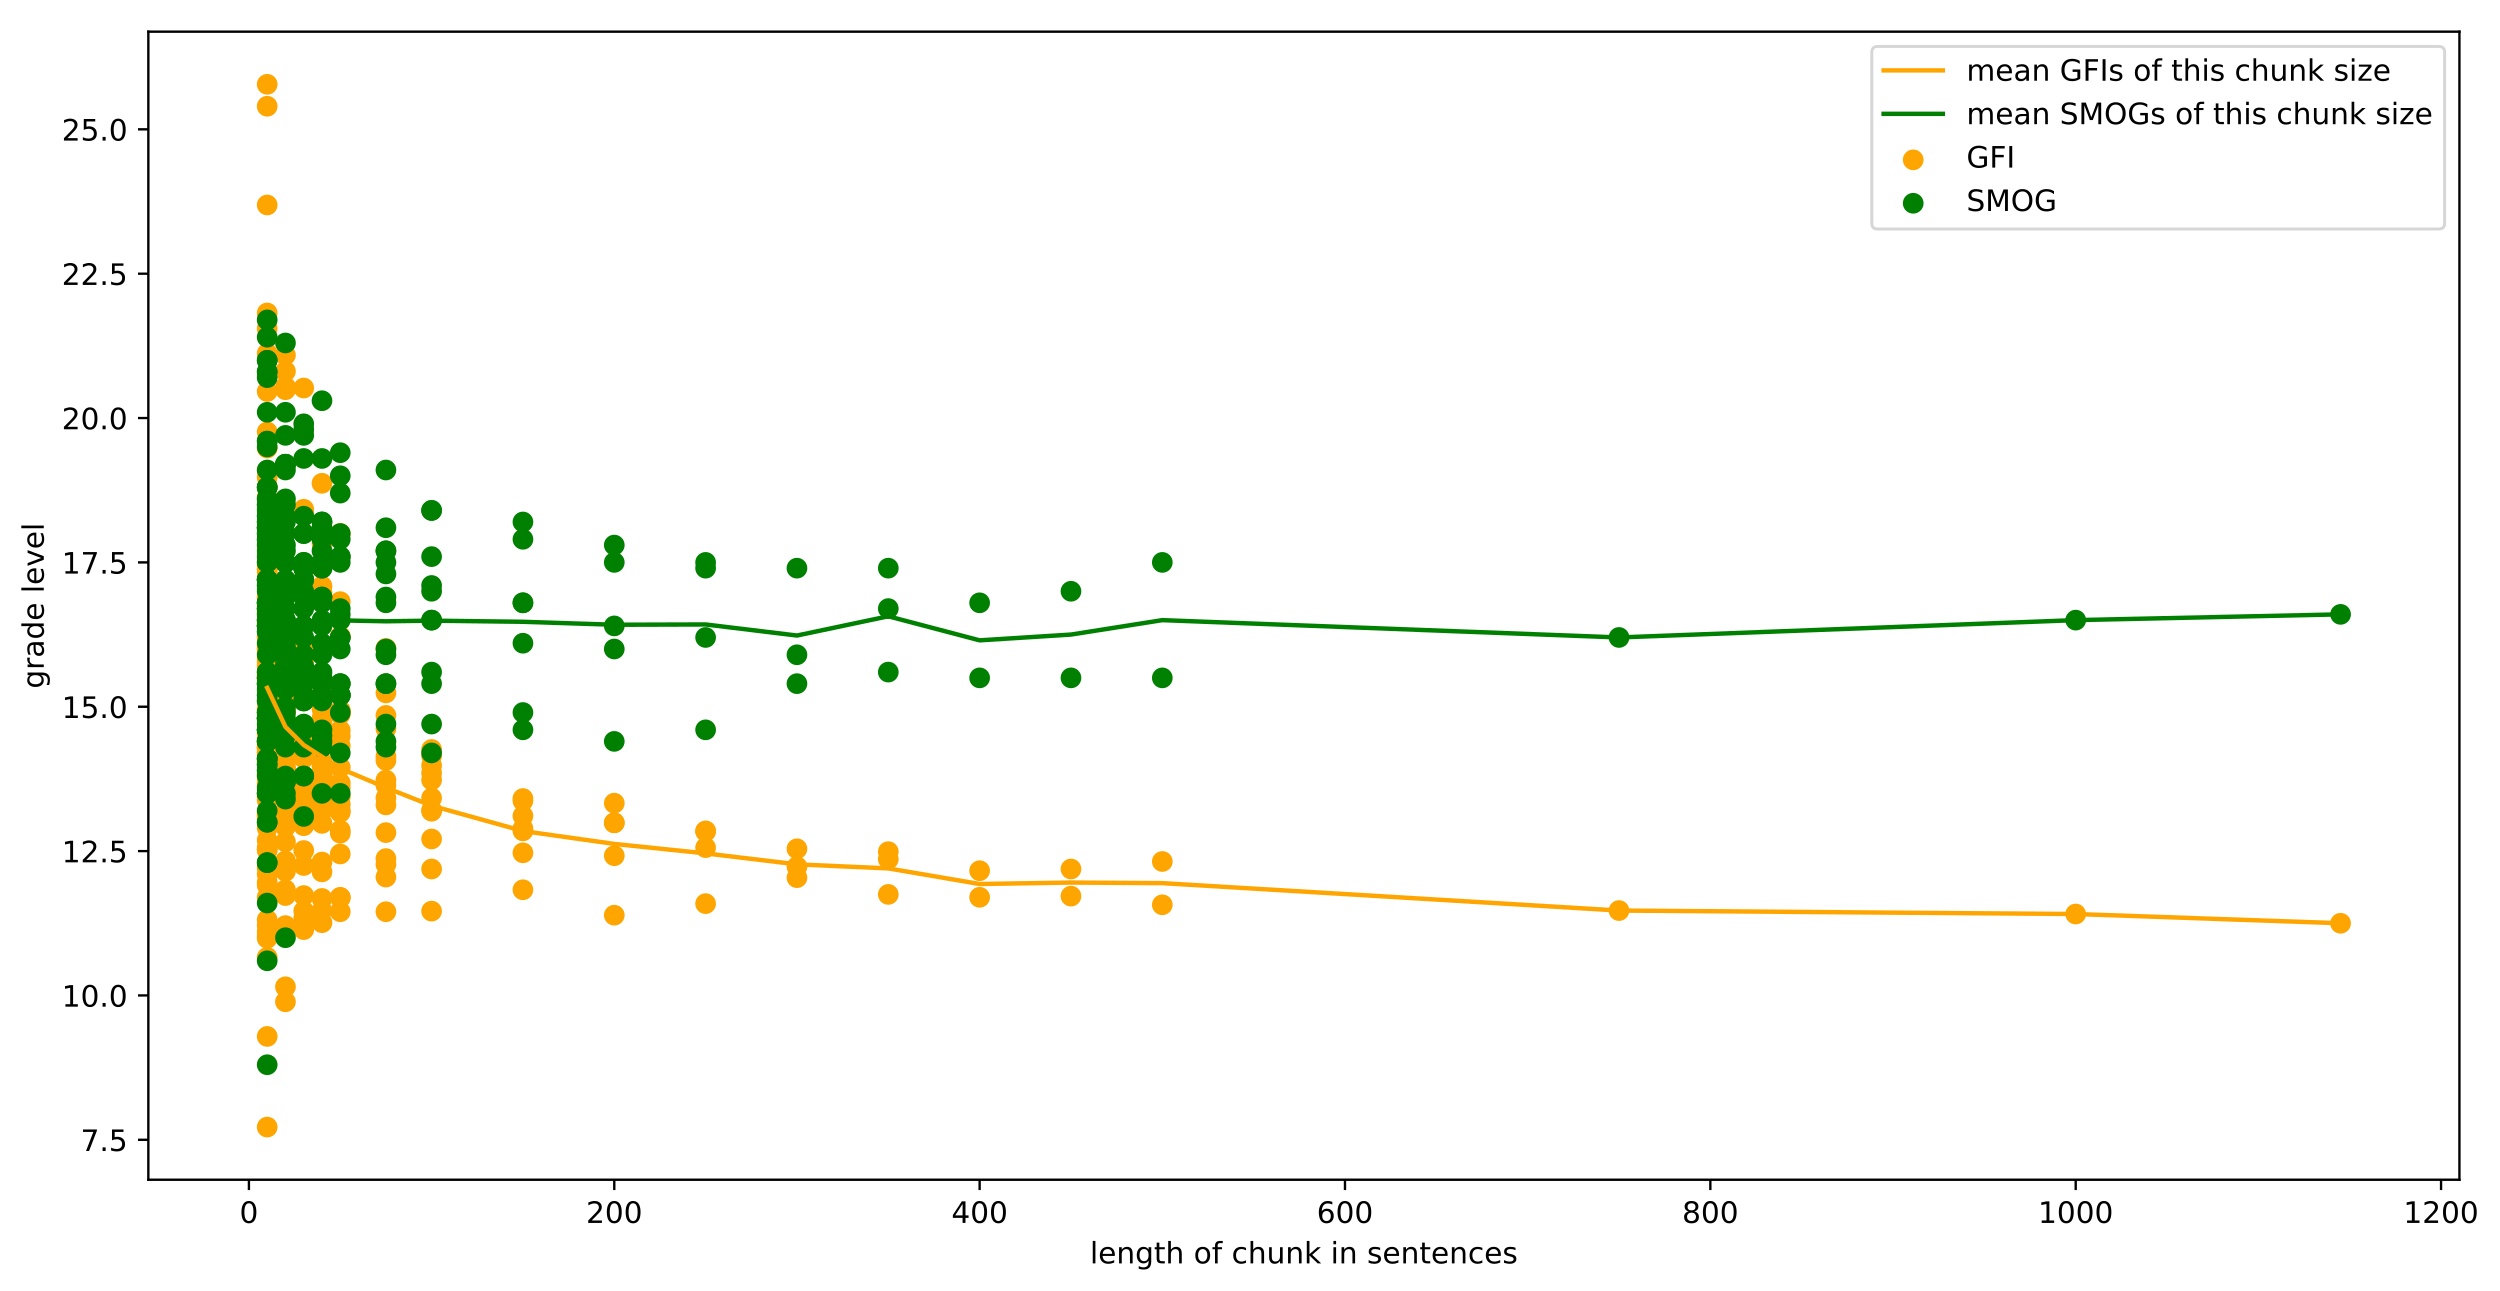 <?xml version="1.0" encoding="utf-8" standalone="no"?>
<!DOCTYPE svg PUBLIC "-//W3C//DTD SVG 1.1//EN"
  "http://www.w3.org/Graphics/SVG/1.1/DTD/svg11.dtd">
<!-- Created with matplotlib (https://matplotlib.org/) -->
<svg height="436.336pt" version="1.1" viewBox="0 0 845.059 436.336" width="845.059pt" xmlns="http://www.w3.org/2000/svg" xmlns:xlink="http://www.w3.org/1999/xlink">
 <defs>
  <style type="text/css">
*{stroke-linecap:butt;stroke-linejoin:round;}
  </style>
 </defs>
 <g id="figure_1">
  <g id="patch_1">
   <path d="M 0 436.336 
L 845.059 436.336 
L 845.059 0 
L 0 0 
z
" style="fill:#ffffff;"/>
  </g>
  <g id="axes_1">
   <g id="patch_2">
    <path d="M 50.144 398.78 
L 831.344 398.78 
L 831.344 10.7 
L 50.144 10.7 
z
" style="fill:#ffffff;"/>
   </g>
   <g id="PathCollection_1">
    <defs>
     <path d="M 0 3 
C 0.796 3 1.559 2.684 2.121 2.121 
C 2.684 1.559 3 0.796 3 0 
C 3 -0.796 2.684 -1.559 2.121 -2.121 
C 1.559 -2.684 0.796 -3 0 -3 
C -0.796 -3 -1.559 -2.684 -2.121 -2.121 
C -2.684 -1.559 -3 -0.796 -3 0 
C -3 0.796 -2.684 1.559 -2.121 2.121 
C -1.559 2.684 -0.796 3 0 3 
z
" id="m984e1831da" style="stroke:#ffa500;"/>
    </defs>
    <g clip-path="url(#pc67bcb0a58)">
     <use style="fill:#ffa500;stroke:#ffa500;" x="791.172" xlink:href="#m984e1831da" y="312.085"/>
     <use style="fill:#ffa500;stroke:#ffa500;" x="701.635" xlink:href="#m984e1831da" y="308.963"/>
     <use style="fill:#ffa500;stroke:#ffa500;" x="547.261" xlink:href="#m984e1831da" y="307.792"/>
     <use style="fill:#ffa500;stroke:#ffa500;" x="392.888" xlink:href="#m984e1831da" y="305.84"/>
     <use style="fill:#ffa500;stroke:#ffa500;" x="392.888" xlink:href="#m984e1831da" y="291.202"/>
     <use style="fill:#ffa500;stroke:#ffa500;" x="362.013" xlink:href="#m984e1831da" y="302.912"/>
     <use style="fill:#ffa500;stroke:#ffa500;" x="362.013" xlink:href="#m984e1831da" y="293.739"/>
     <use style="fill:#ffa500;stroke:#ffa500;" x="331.139" xlink:href="#m984e1831da" y="303.303"/>
     <use style="fill:#ffa500;stroke:#ffa500;" x="331.139" xlink:href="#m984e1831da" y="294.325"/>
     <use style="fill:#ffa500;stroke:#ffa500;" x="300.264" xlink:href="#m984e1831da" y="302.327"/>
     <use style="fill:#ffa500;stroke:#ffa500;" x="300.264" xlink:href="#m984e1831da" y="287.884"/>
     <use style="fill:#ffa500;stroke:#ffa500;" x="300.264" xlink:href="#m984e1831da" y="290.421"/>
     <use style="fill:#ffa500;stroke:#ffa500;" x="269.389" xlink:href="#m984e1831da" y="296.667"/>
     <use style="fill:#ffa500;stroke:#ffa500;" x="269.389" xlink:href="#m984e1831da" y="292.958"/>
     <use style="fill:#ffa500;stroke:#ffa500;" x="269.389" xlink:href="#m984e1831da" y="286.908"/>
     <use style="fill:#ffa500;stroke:#ffa500;" x="238.514" xlink:href="#m984e1831da" y="286.518"/>
     <use style="fill:#ffa500;stroke:#ffa500;" x="238.514" xlink:href="#m984e1831da" y="305.449"/>
     <use style="fill:#ffa500;stroke:#ffa500;" x="238.514" xlink:href="#m984e1831da" y="280.858"/>
     <use style="fill:#ffa500;stroke:#ffa500;" x="238.514" xlink:href="#m984e1831da" y="281.053"/>
     <use style="fill:#ffa500;stroke:#ffa500;" x="207.64" xlink:href="#m984e1831da" y="278.125"/>
     <use style="fill:#ffa500;stroke:#ffa500;" x="207.64" xlink:href="#m984e1831da" y="309.353"/>
     <use style="fill:#ffa500;stroke:#ffa500;" x="207.64" xlink:href="#m984e1831da" y="278.125"/>
     <use style="fill:#ffa500;stroke:#ffa500;" x="207.64" xlink:href="#m984e1831da" y="289.25"/>
     <use style="fill:#ffa500;stroke:#ffa500;" x="207.64" xlink:href="#m984e1831da" y="271.489"/>
     <use style="fill:#ffa500;stroke:#ffa500;" x="176.765" xlink:href="#m984e1831da" y="269.928"/>
     <use style="fill:#ffa500;stroke:#ffa500;" x="176.765" xlink:href="#m984e1831da" y="300.765"/>
     <use style="fill:#ffa500;stroke:#ffa500;" x="176.765" xlink:href="#m984e1831da" y="288.274"/>
     <use style="fill:#ffa500;stroke:#ffa500;" x="176.765" xlink:href="#m984e1831da" y="280.077"/>
     <use style="fill:#ffa500;stroke:#ffa500;" x="176.765" xlink:href="#m984e1831da" y="280.858"/>
     <use style="fill:#ffa500;stroke:#ffa500;" x="176.765" xlink:href="#m984e1831da" y="270.709"/>
     <use style="fill:#ffa500;stroke:#ffa500;" x="176.765" xlink:href="#m984e1831da" y="275.783"/>
     <use style="fill:#ffa500;stroke:#ffa500;" x="145.89" xlink:href="#m984e1831da" y="261.34"/>
     <use style="fill:#ffa500;stroke:#ffa500;" x="145.89" xlink:href="#m984e1831da" y="274.222"/>
     <use style="fill:#ffa500;stroke:#ffa500;" x="145.89" xlink:href="#m984e1831da" y="307.987"/>
     <use style="fill:#ffa500;stroke:#ffa500;" x="145.89" xlink:href="#m984e1831da" y="293.739"/>
     <use style="fill:#ffa500;stroke:#ffa500;" x="145.89" xlink:href="#m984e1831da" y="273.831"/>
     <use style="fill:#ffa500;stroke:#ffa500;" x="145.89" xlink:href="#m984e1831da" y="258.803"/>
     <use style="fill:#ffa500;stroke:#ffa500;" x="145.89" xlink:href="#m984e1831da" y="269.733"/>
     <use style="fill:#ffa500;stroke:#ffa500;" x="145.89" xlink:href="#m984e1831da" y="283.59"/>
     <use style="fill:#ffa500;stroke:#ffa500;" x="145.89" xlink:href="#m984e1831da" y="253.338"/>
     <use style="fill:#ffa500;stroke:#ffa500;" x="145.89" xlink:href="#m984e1831da" y="263.682"/>
     <use style="fill:#ffa500;stroke:#ffa500;" x="145.89" xlink:href="#m984e1831da" y="255.485"/>
     <use style="fill:#ffa500;stroke:#ffa500;" x="130.453" xlink:href="#m984e1831da" y="257.046"/>
     <use style="fill:#ffa500;stroke:#ffa500;" x="130.453" xlink:href="#m984e1831da" y="255.68"/>
     <use style="fill:#ffa500;stroke:#ffa500;" x="130.453" xlink:href="#m984e1831da" y="272.075"/>
     <use style="fill:#ffa500;stroke:#ffa500;" x="130.453" xlink:href="#m984e1831da" y="308.182"/>
     <use style="fill:#ffa500;stroke:#ffa500;" x="130.453" xlink:href="#m984e1831da" y="290.226"/>
     <use style="fill:#ffa500;stroke:#ffa500;" x="130.453" xlink:href="#m984e1831da" y="265.439"/>
     <use style="fill:#ffa500;stroke:#ffa500;" x="130.453" xlink:href="#m984e1831da" y="281.443"/>
     <use style="fill:#ffa500;stroke:#ffa500;" x="130.453" xlink:href="#m984e1831da" y="246.312"/>
     <use style="fill:#ffa500;stroke:#ffa500;" x="130.453" xlink:href="#m984e1831da" y="263.682"/>
     <use style="fill:#ffa500;stroke:#ffa500;" x="130.453" xlink:href="#m984e1831da" y="269.733"/>
     <use style="fill:#ffa500;stroke:#ffa500;" x="130.453" xlink:href="#m984e1831da" y="296.471"/>
     <use style="fill:#ffa500;stroke:#ffa500;" x="130.453" xlink:href="#m984e1831da" y="219.183"/>
     <use style="fill:#ffa500;stroke:#ffa500;" x="130.453" xlink:href="#m984e1831da" y="234.211"/>
     <use style="fill:#ffa500;stroke:#ffa500;" x="130.453" xlink:href="#m984e1831da" y="292.178"/>
     <use style="fill:#ffa500;stroke:#ffa500;" x="130.453" xlink:href="#m984e1831da" y="241.823"/>
     <use style="fill:#ffa500;stroke:#ffa500;" x="115.016" xlink:href="#m984e1831da" y="240.457"/>
     <use style="fill:#ffa500;stroke:#ffa500;" x="115.016" xlink:href="#m984e1831da" y="252.167"/>
     <use style="fill:#ffa500;stroke:#ffa500;" x="115.016" xlink:href="#m984e1831da" y="259.389"/>
     <use style="fill:#ffa500;stroke:#ffa500;" x="115.016" xlink:href="#m984e1831da" y="264.658"/>
     <use style="fill:#ffa500;stroke:#ffa500;" x="115.016" xlink:href="#m984e1831da" y="281.638"/>
     <use style="fill:#ffa500;stroke:#ffa500;" x="115.016" xlink:href="#m984e1831da" y="308.182"/>
     <use style="fill:#ffa500;stroke:#ffa500;" x="115.016" xlink:href="#m984e1831da" y="303.303"/>
     <use style="fill:#ffa500;stroke:#ffa500;" x="115.016" xlink:href="#m984e1831da" y="271.88"/>
     <use style="fill:#ffa500;stroke:#ffa500;" x="115.016" xlink:href="#m984e1831da" y="246.897"/>
     <use style="fill:#ffa500;stroke:#ffa500;" x="115.016" xlink:href="#m984e1831da" y="280.662"/>
     <use style="fill:#ffa500;stroke:#ffa500;" x="115.016" xlink:href="#m984e1831da" y="240.066"/>
     <use style="fill:#ffa500;stroke:#ffa500;" x="115.016" xlink:href="#m984e1831da" y="248.849"/>
     <use style="fill:#ffa500;stroke:#ffa500;" x="115.016" xlink:href="#m984e1831da" y="241.433"/>
     <use style="fill:#ffa500;stroke:#ffa500;" x="115.016" xlink:href="#m984e1831da" y="273.831"/>
     <use style="fill:#ffa500;stroke:#ffa500;" x="115.016" xlink:href="#m984e1831da" y="269.342"/>
     <use style="fill:#ffa500;stroke:#ffa500;" x="115.016" xlink:href="#m984e1831da" y="274.612"/>
     <use style="fill:#ffa500;stroke:#ffa500;" x="115.016" xlink:href="#m984e1831da" y="288.665"/>
     <use style="fill:#ffa500;stroke:#ffa500;" x="115.016" xlink:href="#m984e1831da" y="180.343"/>
     <use style="fill:#ffa500;stroke:#ffa500;" x="115.016" xlink:href="#m984e1831da" y="203.374"/>
     <use style="fill:#ffa500;stroke:#ffa500;" x="115.016" xlink:href="#m984e1831da" y="303.498"/>
     <use style="fill:#ffa500;stroke:#ffa500;" x="115.016" xlink:href="#m984e1831da" y="266.22"/>
     <use style="fill:#ffa500;stroke:#ffa500;" x="115.016" xlink:href="#m984e1831da" y="215.084"/>
     <use style="fill:#ffa500;stroke:#ffa500;" x="108.841" xlink:href="#m984e1831da" y="243.58"/>
     <use style="fill:#ffa500;stroke:#ffa500;" x="108.841" xlink:href="#m984e1831da" y="244.946"/>
     <use style="fill:#ffa500;stroke:#ffa500;" x="108.841" xlink:href="#m984e1831da" y="242.799"/>
     <use style="fill:#ffa500;stroke:#ffa500;" x="108.841" xlink:href="#m984e1831da" y="261.926"/>
     <use style="fill:#ffa500;stroke:#ffa500;" x="108.841" xlink:href="#m984e1831da" y="257.632"/>
     <use style="fill:#ffa500;stroke:#ffa500;" x="108.841" xlink:href="#m984e1831da" y="278.32"/>
     <use style="fill:#ffa500;stroke:#ffa500;" x="108.841" xlink:href="#m984e1831da" y="291.397"/>
     <use style="fill:#ffa500;stroke:#ffa500;" x="108.841" xlink:href="#m984e1831da" y="294.715"/>
     <use style="fill:#ffa500;stroke:#ffa500;" x="108.841" xlink:href="#m984e1831da" y="303.693"/>
     <use style="fill:#ffa500;stroke:#ffa500;" x="108.841" xlink:href="#m984e1831da" y="270.123"/>
     <use style="fill:#ffa500;stroke:#ffa500;" x="108.841" xlink:href="#m984e1831da" y="247.288"/>
     <use style="fill:#ffa500;stroke:#ffa500;" x="108.841" xlink:href="#m984e1831da" y="262.121"/>
     <use style="fill:#ffa500;stroke:#ffa500;" x="108.841" xlink:href="#m984e1831da" y="274.222"/>
     <use style="fill:#ffa500;stroke:#ffa500;" x="108.841" xlink:href="#m984e1831da" y="200.251"/>
     <use style="fill:#ffa500;stroke:#ffa500;" x="108.841" xlink:href="#m984e1831da" y="263.682"/>
     <use style="fill:#ffa500;stroke:#ffa500;" x="108.841" xlink:href="#m984e1831da" y="239.676"/>
     <use style="fill:#ffa500;stroke:#ffa500;" x="108.841" xlink:href="#m984e1831da" y="263.097"/>
     <use style="fill:#ffa500;stroke:#ffa500;" x="108.841" xlink:href="#m984e1831da" y="269.928"/>
     <use style="fill:#ffa500;stroke:#ffa500;" x="108.841" xlink:href="#m984e1831da" y="259.193"/>
     <use style="fill:#ffa500;stroke:#ffa500;" x="108.841" xlink:href="#m984e1831da" y="268.367"/>
     <use style="fill:#ffa500;stroke:#ffa500;" x="108.841" xlink:href="#m984e1831da" y="307.792"/>
     <use style="fill:#ffa500;stroke:#ffa500;" x="108.841" xlink:href="#m984e1831da" y="163.363"/>
     <use style="fill:#ffa500;stroke:#ffa500;" x="108.841" xlink:href="#m984e1831da" y="234.211"/>
     <use style="fill:#ffa500;stroke:#ffa500;" x="108.841" xlink:href="#m984e1831da" y="183.661"/>
     <use style="fill:#ffa500;stroke:#ffa500;" x="108.841" xlink:href="#m984e1831da" y="311.89"/>
     <use style="fill:#ffa500;stroke:#ffa500;" x="108.841" xlink:href="#m984e1831da" y="262.316"/>
     <use style="fill:#ffa500;stroke:#ffa500;" x="108.841" xlink:href="#m984e1831da" y="263.878"/>
     <use style="fill:#ffa500;stroke:#ffa500;" x="108.841" xlink:href="#m984e1831da" y="198.104"/>
     <use style="fill:#ffa500;stroke:#ffa500;" x="102.666" xlink:href="#m984e1831da" y="223.672"/>
     <use style="fill:#ffa500;stroke:#ffa500;" x="102.666" xlink:href="#m984e1831da" y="279.101"/>
     <use style="fill:#ffa500;stroke:#ffa500;" x="102.666" xlink:href="#m984e1831da" y="200.251"/>
     <use style="fill:#ffa500;stroke:#ffa500;" x="102.666" xlink:href="#m984e1831da" y="255.875"/>
     <use style="fill:#ffa500;stroke:#ffa500;" x="102.666" xlink:href="#m984e1831da" y="255.875"/>
     <use style="fill:#ffa500;stroke:#ffa500;" x="102.666" xlink:href="#m984e1831da" y="255.095"/>
     <use style="fill:#ffa500;stroke:#ffa500;" x="102.666" xlink:href="#m984e1831da" y="278.906"/>
     <use style="fill:#ffa500;stroke:#ffa500;" x="102.666" xlink:href="#m984e1831da" y="268.757"/>
     <use style="fill:#ffa500;stroke:#ffa500;" x="102.666" xlink:href="#m984e1831da" y="276.954"/>
     <use style="fill:#ffa500;stroke:#ffa500;" x="102.666" xlink:href="#m984e1831da" y="314.232"/>
     <use style="fill:#ffa500;stroke:#ffa500;" x="102.666" xlink:href="#m984e1831da" y="275.978"/>
     <use style="fill:#ffa500;stroke:#ffa500;" x="102.666" xlink:href="#m984e1831da" y="310.329"/>
     <use style="fill:#ffa500;stroke:#ffa500;" x="102.666" xlink:href="#m984e1831da" y="246.897"/>
     <use style="fill:#ffa500;stroke:#ffa500;" x="102.666" xlink:href="#m984e1831da" y="268.171"/>
     <use style="fill:#ffa500;stroke:#ffa500;" x="102.666" xlink:href="#m984e1831da" y="230.308"/>
     <use style="fill:#ffa500;stroke:#ffa500;" x="102.666" xlink:href="#m984e1831da" y="264.268"/>
     <use style="fill:#ffa500;stroke:#ffa500;" x="102.666" xlink:href="#m984e1831da" y="270.318"/>
     <use style="fill:#ffa500;stroke:#ffa500;" x="102.666" xlink:href="#m984e1831da" y="245.531"/>
     <use style="fill:#ffa500;stroke:#ffa500;" x="102.666" xlink:href="#m984e1831da" y="195.762"/>
     <use style="fill:#ffa500;stroke:#ffa500;" x="102.666" xlink:href="#m984e1831da" y="245.922"/>
     <use style="fill:#ffa500;stroke:#ffa500;" x="102.666" xlink:href="#m984e1831da" y="250.996"/>
     <use style="fill:#ffa500;stroke:#ffa500;" x="102.666" xlink:href="#m984e1831da" y="225.624"/>
     <use style="fill:#ffa500;stroke:#ffa500;" x="102.666" xlink:href="#m984e1831da" y="262.902"/>
     <use style="fill:#ffa500;stroke:#ffa500;" x="102.666" xlink:href="#m984e1831da" y="265.439"/>
     <use style="fill:#ffa500;stroke:#ffa500;" x="102.666" xlink:href="#m984e1831da" y="246.702"/>
     <use style="fill:#ffa500;stroke:#ffa500;" x="102.666" xlink:href="#m984e1831da" y="256.266"/>
     <use style="fill:#ffa500;stroke:#ffa500;" x="102.666" xlink:href="#m984e1831da" y="302.717"/>
     <use style="fill:#ffa500;stroke:#ffa500;" x="102.666" xlink:href="#m984e1831da" y="287.494"/>
     <use style="fill:#ffa500;stroke:#ffa500;" x="102.666" xlink:href="#m984e1831da" y="131.16"/>
     <use style="fill:#ffa500;stroke:#ffa500;" x="102.666" xlink:href="#m984e1831da" y="221.525"/>
     <use style="fill:#ffa500;stroke:#ffa500;" x="102.666" xlink:href="#m984e1831da" y="172.146"/>
     <use style="fill:#ffa500;stroke:#ffa500;" x="102.666" xlink:href="#m984e1831da" y="219.183"/>
     <use style="fill:#ffa500;stroke:#ffa500;" x="102.666" xlink:href="#m984e1831da" y="292.568"/>
     <use style="fill:#ffa500;stroke:#ffa500;" x="102.666" xlink:href="#m984e1831da" y="271.88"/>
     <use style="fill:#ffa500;stroke:#ffa500;" x="102.666" xlink:href="#m984e1831da" y="265.244"/>
     <use style="fill:#ffa500;stroke:#ffa500;" x="102.666" xlink:href="#m984e1831da" y="254.314"/>
     <use style="fill:#ffa500;stroke:#ffa500;" x="102.666" xlink:href="#m984e1831da" y="173.512"/>
     <use style="fill:#ffa500;stroke:#ffa500;" x="102.666" xlink:href="#m984e1831da" y="307.987"/>
     <use style="fill:#ffa500;stroke:#ffa500;" x="96.491" xlink:href="#m984e1831da" y="229.917"/>
     <use style="fill:#ffa500;stroke:#ffa500;" x="96.491" xlink:href="#m984e1831da" y="232.65"/>
     <use style="fill:#ffa500;stroke:#ffa500;" x="96.491" xlink:href="#m984e1831da" y="266.61"/>
     <use style="fill:#ffa500;stroke:#ffa500;" x="96.491" xlink:href="#m984e1831da" y="197.909"/>
     <use style="fill:#ffa500;stroke:#ffa500;" x="96.491" xlink:href="#m984e1831da" y="225.819"/>
     <use style="fill:#ffa500;stroke:#ffa500;" x="96.491" xlink:href="#m984e1831da" y="246.312"/>
     <use style="fill:#ffa500;stroke:#ffa500;" x="96.491" xlink:href="#m984e1831da" y="266.805"/>
     <use style="fill:#ffa500;stroke:#ffa500;" x="96.491" xlink:href="#m984e1831da" y="243.58"/>
     <use style="fill:#ffa500;stroke:#ffa500;" x="96.491" xlink:href="#m984e1831da" y="236.944"/>
     <use style="fill:#ffa500;stroke:#ffa500;" x="96.491" xlink:href="#m984e1831da" y="258.803"/>
     <use style="fill:#ffa500;stroke:#ffa500;" x="96.491" xlink:href="#m984e1831da" y="256.851"/>
     <use style="fill:#ffa500;stroke:#ffa500;" x="96.491" xlink:href="#m984e1831da" y="275.002"/>
     <use style="fill:#ffa500;stroke:#ffa500;" x="96.491" xlink:href="#m984e1831da" y="267.195"/>
     <use style="fill:#ffa500;stroke:#ffa500;" x="96.491" xlink:href="#m984e1831da" y="291.983"/>
     <use style="fill:#ffa500;stroke:#ffa500;" x="96.491" xlink:href="#m984e1831da" y="294.52"/>
     <use style="fill:#ffa500;stroke:#ffa500;" x="96.491" xlink:href="#m984e1831da" y="263.878"/>
     <use style="fill:#ffa500;stroke:#ffa500;" x="96.491" xlink:href="#m984e1831da" y="291.007"/>
     <use style="fill:#ffa500;stroke:#ffa500;" x="96.491" xlink:href="#m984e1831da" y="300.765"/>
     <use style="fill:#ffa500;stroke:#ffa500;" x="96.491" xlink:href="#m984e1831da" y="240.066"/>
     <use style="fill:#ffa500;stroke:#ffa500;" x="96.491" xlink:href="#m984e1831da" y="279.491"/>
     <use style="fill:#ffa500;stroke:#ffa500;" x="96.491" xlink:href="#m984e1831da" y="245.531"/>
     <use style="fill:#ffa500;stroke:#ffa500;" x="96.491" xlink:href="#m984e1831da" y="230.503"/>
     <use style="fill:#ffa500;stroke:#ffa500;" x="96.491" xlink:href="#m984e1831da" y="333.554"/>
     <use style="fill:#ffa500;stroke:#ffa500;" x="96.491" xlink:href="#m984e1831da" y="240.262"/>
     <use style="fill:#ffa500;stroke:#ffa500;" x="96.491" xlink:href="#m984e1831da" y="274.027"/>
     <use style="fill:#ffa500;stroke:#ffa500;" x="96.491" xlink:href="#m984e1831da" y="261.145"/>
     <use style="fill:#ffa500;stroke:#ffa500;" x="96.491" xlink:href="#m984e1831da" y="221.525"/>
     <use style="fill:#ffa500;stroke:#ffa500;" x="96.491" xlink:href="#m984e1831da" y="130.769"/>
     <use style="fill:#ffa500;stroke:#ffa500;" x="96.491" xlink:href="#m984e1831da" y="259.974"/>
     <use style="fill:#ffa500;stroke:#ffa500;" x="96.491" xlink:href="#m984e1831da" y="234.211"/>
     <use style="fill:#ffa500;stroke:#ffa500;" x="96.491" xlink:href="#m984e1831da" y="244.165"/>
     <use style="fill:#ffa500;stroke:#ffa500;" x="96.491" xlink:href="#m984e1831da" y="196.543"/>
     <use style="fill:#ffa500;stroke:#ffa500;" x="96.491" xlink:href="#m984e1831da" y="232.845"/>
     <use style="fill:#ffa500;stroke:#ffa500;" x="96.491" xlink:href="#m984e1831da" y="247.873"/>
     <use style="fill:#ffa500;stroke:#ffa500;" x="96.491" xlink:href="#m984e1831da" y="240.652"/>
     <use style="fill:#ffa500;stroke:#ffa500;" x="96.491" xlink:href="#m984e1831da" y="261.535"/>
     <use style="fill:#ffa500;stroke:#ffa500;" x="96.491" xlink:href="#m984e1831da" y="220.744"/>
     <use style="fill:#ffa500;stroke:#ffa500;" x="96.491" xlink:href="#m984e1831da" y="264.853"/>
     <use style="fill:#ffa500;stroke:#ffa500;" x="96.491" xlink:href="#m984e1831da" y="238.31"/>
     <use style="fill:#ffa500;stroke:#ffa500;" x="96.491" xlink:href="#m984e1831da" y="275.783"/>
     <use style="fill:#ffa500;stroke:#ffa500;" x="96.491" xlink:href="#m984e1831da" y="312.866"/>
     <use style="fill:#ffa500;stroke:#ffa500;" x="96.491" xlink:href="#m984e1831da" y="284.566"/>
     <use style="fill:#ffa500;stroke:#ffa500;" x="96.491" xlink:href="#m984e1831da" y="125.5"/>
     <use style="fill:#ffa500;stroke:#ffa500;" x="96.491" xlink:href="#m984e1831da" y="180.148"/>
     <use style="fill:#ffa500;stroke:#ffa500;" x="96.491" xlink:href="#m984e1831da" y="229.917"/>
     <use style="fill:#ffa500;stroke:#ffa500;" x="96.491" xlink:href="#m984e1831da" y="218.012"/>
     <use style="fill:#ffa500;stroke:#ffa500;" x="96.491" xlink:href="#m984e1831da" y="120.035"/>
     <use style="fill:#ffa500;stroke:#ffa500;" x="96.491" xlink:href="#m984e1831da" y="229.527"/>
     <use style="fill:#ffa500;stroke:#ffa500;" x="96.491" xlink:href="#m984e1831da" y="269.147"/>
     <use style="fill:#ffa500;stroke:#ffa500;" x="96.491" xlink:href="#m984e1831da" y="302.717"/>
     <use style="fill:#ffa500;stroke:#ffa500;" x="96.491" xlink:href="#m984e1831da" y="233.821"/>
     <use style="fill:#ffa500;stroke:#ffa500;" x="96.491" xlink:href="#m984e1831da" y="260.364"/>
     <use style="fill:#ffa500;stroke:#ffa500;" x="96.491" xlink:href="#m984e1831da" y="244.165"/>
     <use style="fill:#ffa500;stroke:#ffa500;" x="96.491" xlink:href="#m984e1831da" y="248.264"/>
     <use style="fill:#ffa500;stroke:#ffa500;" x="96.491" xlink:href="#m984e1831da" y="131.745"/>
     <use style="fill:#ffa500;stroke:#ffa500;" x="96.491" xlink:href="#m984e1831da" y="254.509"/>
     <use style="fill:#ffa500;stroke:#ffa500;" x="96.491" xlink:href="#m984e1831da" y="338.629"/>
     <use style="fill:#ffa500;stroke:#ffa500;" x="90.316" xlink:href="#m984e1831da" y="224.648"/>
     <use style="fill:#ffa500;stroke:#ffa500;" x="90.316" xlink:href="#m984e1831da" y="191.078"/>
     <use style="fill:#ffa500;stroke:#ffa500;" x="90.316" xlink:href="#m984e1831da" y="182.685"/>
     <use style="fill:#ffa500;stroke:#ffa500;" x="90.316" xlink:href="#m984e1831da" y="250.02"/>
     <use style="fill:#ffa500;stroke:#ffa500;" x="90.316" xlink:href="#m984e1831da" y="187.174"/>
     <use style="fill:#ffa500;stroke:#ffa500;" x="90.316" xlink:href="#m984e1831da" y="310.914"/>
     <use style="fill:#ffa500;stroke:#ffa500;" x="90.316" xlink:href="#m984e1831da" y="204.35"/>
     <use style="fill:#ffa500;stroke:#ffa500;" x="90.316" xlink:href="#m984e1831da" y="168.047"/>
     <use style="fill:#ffa500;stroke:#ffa500;" x="90.316" xlink:href="#m984e1831da" y="184.247"/>
     <use style="fill:#ffa500;stroke:#ffa500;" x="90.316" xlink:href="#m984e1831da" y="248.068"/>
     <use style="fill:#ffa500;stroke:#ffa500;" x="90.316" xlink:href="#m984e1831da" y="228.161"/>
     <use style="fill:#ffa500;stroke:#ffa500;" x="90.316" xlink:href="#m984e1831da" y="251.582"/>
     <use style="fill:#ffa500;stroke:#ffa500;" x="90.316" xlink:href="#m984e1831da" y="245.141"/>
     <use style="fill:#ffa500;stroke:#ffa500;" x="90.316" xlink:href="#m984e1831da" y="270.513"/>
     <use style="fill:#ffa500;stroke:#ffa500;" x="90.316" xlink:href="#m984e1831da" y="219.378"/>
     <use style="fill:#ffa500;stroke:#ffa500;" x="90.316" xlink:href="#m984e1831da" y="262.511"/>
     <use style="fill:#ffa500;stroke:#ffa500;" x="90.316" xlink:href="#m984e1831da" y="228.356"/>
     <use style="fill:#ffa500;stroke:#ffa500;" x="90.316" xlink:href="#m984e1831da" y="228.942"/>
     <use style="fill:#ffa500;stroke:#ffa500;" x="90.316" xlink:href="#m984e1831da" y="275.588"/>
     <use style="fill:#ffa500;stroke:#ffa500;" x="90.316" xlink:href="#m984e1831da" y="219.183"/>
     <use style="fill:#ffa500;stroke:#ffa500;" x="90.316" xlink:href="#m984e1831da" y="287.298"/>
     <use style="fill:#ffa500;stroke:#ffa500;" x="90.316" xlink:href="#m984e1831da" y="222.11"/>
     <use style="fill:#ffa500;stroke:#ffa500;" x="90.316" xlink:href="#m984e1831da" y="257.242"/>
     <use style="fill:#ffa500;stroke:#ffa500;" x="90.316" xlink:href="#m984e1831da" y="266.805"/>
     <use style="fill:#ffa500;stroke:#ffa500;" x="90.316" xlink:href="#m984e1831da" y="269.342"/>
     <use style="fill:#ffa500;stroke:#ffa500;" x="90.316" xlink:href="#m984e1831da" y="252.753"/>
     <use style="fill:#ffa500;stroke:#ffa500;" x="90.316" xlink:href="#m984e1831da" y="257.437"/>
     <use style="fill:#ffa500;stroke:#ffa500;" x="90.316" xlink:href="#m984e1831da" y="315.013"/>
     <use style="fill:#ffa500;stroke:#ffa500;" x="90.316" xlink:href="#m984e1831da" y="316.379"/>
     <use style="fill:#ffa500;stroke:#ffa500;" x="90.316" xlink:href="#m984e1831da" y="260.95"/>
     <use style="fill:#ffa500;stroke:#ffa500;" x="90.316" xlink:href="#m984e1831da" y="229.332"/>
     <use style="fill:#ffa500;stroke:#ffa500;" x="90.316" xlink:href="#m984e1831da" y="261.926"/>
     <use style="fill:#ffa500;stroke:#ffa500;" x="90.316" xlink:href="#m984e1831da" y="261.731"/>
     <use style="fill:#ffa500;stroke:#ffa500;" x="90.316" xlink:href="#m984e1831da" y="298.228"/>
     <use style="fill:#ffa500;stroke:#ffa500;" x="90.316" xlink:href="#m984e1831da" y="350.339"/>
     <use style="fill:#ffa500;stroke:#ffa500;" x="90.316" xlink:href="#m984e1831da" y="252.753"/>
     <use style="fill:#ffa500;stroke:#ffa500;" x="90.316" xlink:href="#m984e1831da" y="171.951"/>
     <use style="fill:#ffa500;stroke:#ffa500;" x="90.316" xlink:href="#m984e1831da" y="283.98"/>
     <use style="fill:#ffa500;stroke:#ffa500;" x="90.316" xlink:href="#m984e1831da" y="227.38"/>
     <use style="fill:#ffa500;stroke:#ffa500;" x="90.316" xlink:href="#m984e1831da" y="312.866"/>
     <use style="fill:#ffa500;stroke:#ffa500;" x="90.316" xlink:href="#m984e1831da" y="255.29"/>
     <use style="fill:#ffa500;stroke:#ffa500;" x="90.316" xlink:href="#m984e1831da" y="229.332"/>
     <use style="fill:#ffa500;stroke:#ffa500;" x="90.316" xlink:href="#m984e1831da" y="220.939"/>
     <use style="fill:#ffa500;stroke:#ffa500;" x="90.316" xlink:href="#m984e1831da" y="236.748"/>
     <use style="fill:#ffa500;stroke:#ffa500;" x="90.316" xlink:href="#m984e1831da" y="276.564"/>
     <use style="fill:#ffa500;stroke:#ffa500;" x="90.316" xlink:href="#m984e1831da" y="380.982"/>
     <use style="fill:#ffa500;stroke:#ffa500;" x="90.316" xlink:href="#m984e1831da" y="251.386"/>
     <use style="fill:#ffa500;stroke:#ffa500;" x="90.316" xlink:href="#m984e1831da" y="211.571"/>
     <use style="fill:#ffa500;stroke:#ffa500;" x="90.316" xlink:href="#m984e1831da" y="250.801"/>
     <use style="fill:#ffa500;stroke:#ffa500;" x="90.316" xlink:href="#m984e1831da" y="295.496"/>
     <use style="fill:#ffa500;stroke:#ffa500;" x="90.316" xlink:href="#m984e1831da" y="253.338"/>
     <use style="fill:#ffa500;stroke:#ffa500;" x="90.316" xlink:href="#m984e1831da" y="254.509"/>
     <use style="fill:#ffa500;stroke:#ffa500;" x="90.316" xlink:href="#m984e1831da" y="199.275"/>
     <use style="fill:#ffa500;stroke:#ffa500;" x="90.316" xlink:href="#m984e1831da" y="225.428"/>
     <use style="fill:#ffa500;stroke:#ffa500;" x="90.316" xlink:href="#m984e1831da" y="132.331"/>
     <use style="fill:#ffa500;stroke:#ffa500;" x="90.316" xlink:href="#m984e1831da" y="105.787"/>
     <use style="fill:#ffa500;stroke:#ffa500;" x="90.316" xlink:href="#m984e1831da" y="241.823"/>
     <use style="fill:#ffa500;stroke:#ffa500;" x="90.316" xlink:href="#m984e1831da" y="239.676"/>
     <use style="fill:#ffa500;stroke:#ffa500;" x="90.316" xlink:href="#m984e1831da" y="231.479"/>
     <use style="fill:#ffa500;stroke:#ffa500;" x="90.316" xlink:href="#m984e1831da" y="217.817"/>
     <use style="fill:#ffa500;stroke:#ffa500;" x="90.316" xlink:href="#m984e1831da" y="243.384"/>
     <use style="fill:#ffa500;stroke:#ffa500;" x="90.316" xlink:href="#m984e1831da" y="210.205"/>
     <use style="fill:#ffa500;stroke:#ffa500;" x="90.316" xlink:href="#m984e1831da" y="202.008"/>
     <use style="fill:#ffa500;stroke:#ffa500;" x="90.316" xlink:href="#m984e1831da" y="161.412"/>
     <use style="fill:#ffa500;stroke:#ffa500;" x="90.316" xlink:href="#m984e1831da" y="206.106"/>
     <use style="fill:#ffa500;stroke:#ffa500;" x="90.316" xlink:href="#m984e1831da" y="210.595"/>
     <use style="fill:#ffa500;stroke:#ffa500;" x="90.316" xlink:href="#m984e1831da" y="265.439"/>
     <use style="fill:#ffa500;stroke:#ffa500;" x="90.316" xlink:href="#m984e1831da" y="202.008"/>
     <use style="fill:#ffa500;stroke:#ffa500;" x="90.316" xlink:href="#m984e1831da" y="204.935"/>
     <use style="fill:#ffa500;stroke:#ffa500;" x="90.316" xlink:href="#m984e1831da" y="215.279"/>
     <use style="fill:#ffa500;stroke:#ffa500;" x="90.316" xlink:href="#m984e1831da" y="207.277"/>
     <use style="fill:#ffa500;stroke:#ffa500;" x="90.316" xlink:href="#m984e1831da" y="274.612"/>
     <use style="fill:#ffa500;stroke:#ffa500;" x="90.316" xlink:href="#m984e1831da" y="239.871"/>
     <use style="fill:#ffa500;stroke:#ffa500;" x="90.316" xlink:href="#m984e1831da" y="145.993"/>
     <use style="fill:#ffa500;stroke:#ffa500;" x="90.316" xlink:href="#m984e1831da" y="247.483"/>
     <use style="fill:#ffa500;stroke:#ffa500;" x="90.316" xlink:href="#m984e1831da" y="264.658"/>
     <use style="fill:#ffa500;stroke:#ffa500;" x="90.316" xlink:href="#m984e1831da" y="222.696"/>
     <use style="fill:#ffa500;stroke:#ffa500;" x="90.316" xlink:href="#m984e1831da" y="215.475"/>
     <use style="fill:#ffa500;stroke:#ffa500;" x="90.316" xlink:href="#m984e1831da" y="287.298"/>
     <use style="fill:#ffa500;stroke:#ffa500;" x="90.316" xlink:href="#m984e1831da" y="229.137"/>
     <use style="fill:#ffa500;stroke:#ffa500;" x="90.316" xlink:href="#m984e1831da" y="303.303"/>
     <use style="fill:#ffa500;stroke:#ffa500;" x="90.316" xlink:href="#m984e1831da" y="269.147"/>
     <use style="fill:#ffa500;stroke:#ffa500;" x="90.316" xlink:href="#m984e1831da" y="274.612"/>
     <use style="fill:#ffa500;stroke:#ffa500;" x="90.316" xlink:href="#m984e1831da" y="275.588"/>
     <use style="fill:#ffa500;stroke:#ffa500;" x="90.316" xlink:href="#m984e1831da" y="151.458"/>
     <use style="fill:#ffa500;stroke:#ffa500;" x="90.316" xlink:href="#m984e1831da" y="69.29"/>
     <use style="fill:#ffa500;stroke:#ffa500;" x="90.316" xlink:href="#m984e1831da" y="119.449"/>
     <use style="fill:#ffa500;stroke:#ffa500;" x="90.316" xlink:href="#m984e1831da" y="206.497"/>
     <use style="fill:#ffa500;stroke:#ffa500;" x="90.316" xlink:href="#m984e1831da" y="111.057"/>
     <use style="fill:#ffa500;stroke:#ffa500;" x="90.316" xlink:href="#m984e1831da" y="286.518"/>
     <use style="fill:#ffa500;stroke:#ffa500;" x="90.316" xlink:href="#m984e1831da" y="203.569"/>
     <use style="fill:#ffa500;stroke:#ffa500;" x="90.316" xlink:href="#m984e1831da" y="207.668"/>
     <use style="fill:#ffa500;stroke:#ffa500;" x="90.316" xlink:href="#m984e1831da" y="35.915"/>
     <use style="fill:#ffa500;stroke:#ffa500;" x="90.316" xlink:href="#m984e1831da" y="159.069"/>
     <use style="fill:#ffa500;stroke:#ffa500;" x="90.316" xlink:href="#m984e1831da" y="233.626"/>
     <use style="fill:#ffa500;stroke:#ffa500;" x="90.316" xlink:href="#m984e1831da" y="192.249"/>
     <use style="fill:#ffa500;stroke:#ffa500;" x="90.316" xlink:href="#m984e1831da" y="230.308"/>
     <use style="fill:#ffa500;stroke:#ffa500;" x="90.316" xlink:href="#m984e1831da" y="258.608"/>
     <use style="fill:#ffa500;stroke:#ffa500;" x="90.316" xlink:href="#m984e1831da" y="293.349"/>
     <use style="fill:#ffa500;stroke:#ffa500;" x="90.316" xlink:href="#m984e1831da" y="278.125"/>
     <use style="fill:#ffa500;stroke:#ffa500;" x="90.316" xlink:href="#m984e1831da" y="193.42"/>
     <use style="fill:#ffa500;stroke:#ffa500;" x="90.316" xlink:href="#m984e1831da" y="254.314"/>
     <use style="fill:#ffa500;stroke:#ffa500;" x="90.316" xlink:href="#m984e1831da" y="299.204"/>
     <use style="fill:#ffa500;stroke:#ffa500;" x="90.316" xlink:href="#m984e1831da" y="188.345"/>
     <use style="fill:#ffa500;stroke:#ffa500;" x="90.316" xlink:href="#m984e1831da" y="223.672"/>
     <use style="fill:#ffa500;stroke:#ffa500;" x="90.316" xlink:href="#m984e1831da" y="218.402"/>
     <use style="fill:#ffa500;stroke:#ffa500;" x="90.316" xlink:href="#m984e1831da" y="279.882"/>
     <use style="fill:#ffa500;stroke:#ffa500;" x="90.316" xlink:href="#m984e1831da" y="192.444"/>
     <use style="fill:#ffa500;stroke:#ffa500;" x="90.316" xlink:href="#m984e1831da" y="219.964"/>
     <use style="fill:#ffa500;stroke:#ffa500;" x="90.316" xlink:href="#m984e1831da" y="28.498"/>
     <use style="fill:#ffa500;stroke:#ffa500;" x="90.316" xlink:href="#m984e1831da" y="252.557"/>
     <use style="fill:#ffa500;stroke:#ffa500;" x="90.316" xlink:href="#m984e1831da" y="252.557"/>
     <use style="fill:#ffa500;stroke:#ffa500;" x="90.316" xlink:href="#m984e1831da" y="323.601"/>
     <use style="fill:#ffa500;stroke:#ffa500;" x="90.316" xlink:href="#m984e1831da" y="317.16"/>
    </g>
   </g>
   <g id="PathCollection_2">
    <defs>
     <path d="M 0 3 
C 0.796 3 1.559 2.684 2.121 2.121 
C 2.684 1.559 3 0.796 3 0 
C 3 -0.796 2.684 -1.559 2.121 -2.121 
C 1.559 -2.684 0.796 -3 0 -3 
C -0.796 -3 -1.559 -2.684 -2.121 -2.121 
C -2.684 -1.559 -3 -0.796 -3 0 
C -3 0.796 -2.684 1.559 -2.121 2.121 
C -1.559 2.684 -0.796 3 0 3 
z
" id="m2e5b73e95c" style="stroke:#008000;"/>
    </defs>
    <g clip-path="url(#pc67bcb0a58)">
     <use style="fill:#008000;stroke:#008000;" x="791.172" xlink:href="#m2e5b73e95c" y="207.668"/>
     <use style="fill:#008000;stroke:#008000;" x="701.635" xlink:href="#m2e5b73e95c" y="209.619"/>
     <use style="fill:#008000;stroke:#008000;" x="547.261" xlink:href="#m2e5b73e95c" y="215.475"/>
     <use style="fill:#008000;stroke:#008000;" x="392.888" xlink:href="#m2e5b73e95c" y="229.137"/>
     <use style="fill:#008000;stroke:#008000;" x="392.888" xlink:href="#m2e5b73e95c" y="190.102"/>
     <use style="fill:#008000;stroke:#008000;" x="362.013" xlink:href="#m2e5b73e95c" y="229.137"/>
     <use style="fill:#008000;stroke:#008000;" x="362.013" xlink:href="#m2e5b73e95c" y="199.861"/>
     <use style="fill:#008000;stroke:#008000;" x="331.139" xlink:href="#m2e5b73e95c" y="229.137"/>
     <use style="fill:#008000;stroke:#008000;" x="331.139" xlink:href="#m2e5b73e95c" y="203.764"/>
     <use style="fill:#008000;stroke:#008000;" x="300.264" xlink:href="#m2e5b73e95c" y="227.185"/>
     <use style="fill:#008000;stroke:#008000;" x="300.264" xlink:href="#m2e5b73e95c" y="205.716"/>
     <use style="fill:#008000;stroke:#008000;" x="300.264" xlink:href="#m2e5b73e95c" y="192.054"/>
     <use style="fill:#008000;stroke:#008000;" x="269.389" xlink:href="#m2e5b73e95c" y="221.33"/>
     <use style="fill:#008000;stroke:#008000;" x="269.389" xlink:href="#m2e5b73e95c" y="231.088"/>
     <use style="fill:#008000;stroke:#008000;" x="269.389" xlink:href="#m2e5b73e95c" y="192.054"/>
     <use style="fill:#008000;stroke:#008000;" x="238.514" xlink:href="#m2e5b73e95c" y="215.475"/>
     <use style="fill:#008000;stroke:#008000;" x="238.514" xlink:href="#m2e5b73e95c" y="246.702"/>
     <use style="fill:#008000;stroke:#008000;" x="238.514" xlink:href="#m2e5b73e95c" y="192.054"/>
     <use style="fill:#008000;stroke:#008000;" x="238.514" xlink:href="#m2e5b73e95c" y="190.102"/>
     <use style="fill:#008000;stroke:#008000;" x="207.64" xlink:href="#m2e5b73e95c" y="211.571"/>
     <use style="fill:#008000;stroke:#008000;" x="207.64" xlink:href="#m2e5b73e95c" y="250.606"/>
     <use style="fill:#008000;stroke:#008000;" x="207.64" xlink:href="#m2e5b73e95c" y="219.378"/>
     <use style="fill:#008000;stroke:#008000;" x="207.64" xlink:href="#m2e5b73e95c" y="190.102"/>
     <use style="fill:#008000;stroke:#008000;" x="207.64" xlink:href="#m2e5b73e95c" y="184.247"/>
     <use style="fill:#008000;stroke:#008000;" x="176.765" xlink:href="#m2e5b73e95c" y="203.764"/>
     <use style="fill:#008000;stroke:#008000;" x="176.765" xlink:href="#m2e5b73e95c" y="240.847"/>
     <use style="fill:#008000;stroke:#008000;" x="176.765" xlink:href="#m2e5b73e95c" y="246.702"/>
     <use style="fill:#008000;stroke:#008000;" x="176.765" xlink:href="#m2e5b73e95c" y="217.426"/>
     <use style="fill:#008000;stroke:#008000;" x="176.765" xlink:href="#m2e5b73e95c" y="182.295"/>
     <use style="fill:#008000;stroke:#008000;" x="176.765" xlink:href="#m2e5b73e95c" y="203.764"/>
     <use style="fill:#008000;stroke:#008000;" x="176.765" xlink:href="#m2e5b73e95c" y="176.44"/>
     <use style="fill:#008000;stroke:#008000;" x="145.89" xlink:href="#m2e5b73e95c" y="197.909"/>
     <use style="fill:#008000;stroke:#008000;" x="145.89" xlink:href="#m2e5b73e95c" y="227.185"/>
     <use style="fill:#008000;stroke:#008000;" x="145.89" xlink:href="#m2e5b73e95c" y="244.751"/>
     <use style="fill:#008000;stroke:#008000;" x="145.89" xlink:href="#m2e5b73e95c" y="254.509"/>
     <use style="fill:#008000;stroke:#008000;" x="145.89" xlink:href="#m2e5b73e95c" y="231.088"/>
     <use style="fill:#008000;stroke:#008000;" x="145.89" xlink:href="#m2e5b73e95c" y="209.619"/>
     <use style="fill:#008000;stroke:#008000;" x="145.89" xlink:href="#m2e5b73e95c" y="172.536"/>
     <use style="fill:#008000;stroke:#008000;" x="145.89" xlink:href="#m2e5b73e95c" y="209.619"/>
     <use style="fill:#008000;stroke:#008000;" x="145.89" xlink:href="#m2e5b73e95c" y="199.861"/>
     <use style="fill:#008000;stroke:#008000;" x="145.89" xlink:href="#m2e5b73e95c" y="172.536"/>
     <use style="fill:#008000;stroke:#008000;" x="145.89" xlink:href="#m2e5b73e95c" y="188.15"/>
     <use style="fill:#008000;stroke:#008000;" x="130.453" xlink:href="#m2e5b73e95c" y="190.102"/>
     <use style="fill:#008000;stroke:#008000;" x="130.453" xlink:href="#m2e5b73e95c" y="219.378"/>
     <use style="fill:#008000;stroke:#008000;" x="130.453" xlink:href="#m2e5b73e95c" y="231.088"/>
     <use style="fill:#008000;stroke:#008000;" x="130.453" xlink:href="#m2e5b73e95c" y="252.557"/>
     <use style="fill:#008000;stroke:#008000;" x="130.453" xlink:href="#m2e5b73e95c" y="250.606"/>
     <use style="fill:#008000;stroke:#008000;" x="130.453" xlink:href="#m2e5b73e95c" y="244.751"/>
     <use style="fill:#008000;stroke:#008000;" x="130.453" xlink:href="#m2e5b73e95c" y="231.088"/>
     <use style="fill:#008000;stroke:#008000;" x="130.453" xlink:href="#m2e5b73e95c" y="203.764"/>
     <use style="fill:#008000;stroke:#008000;" x="130.453" xlink:href="#m2e5b73e95c" y="186.199"/>
     <use style="fill:#008000;stroke:#008000;" x="130.453" xlink:href="#m2e5b73e95c" y="178.392"/>
     <use style="fill:#008000;stroke:#008000;" x="130.453" xlink:href="#m2e5b73e95c" y="221.33"/>
     <use style="fill:#008000;stroke:#008000;" x="130.453" xlink:href="#m2e5b73e95c" y="186.199"/>
     <use style="fill:#008000;stroke:#008000;" x="130.453" xlink:href="#m2e5b73e95c" y="158.874"/>
     <use style="fill:#008000;stroke:#008000;" x="130.453" xlink:href="#m2e5b73e95c" y="194.005"/>
     <use style="fill:#008000;stroke:#008000;" x="130.453" xlink:href="#m2e5b73e95c" y="201.812"/>
     <use style="fill:#008000;stroke:#008000;" x="115.016" xlink:href="#m2e5b73e95c" y="180.343"/>
     <use style="fill:#008000;stroke:#008000;" x="115.016" xlink:href="#m2e5b73e95c" y="215.475"/>
     <use style="fill:#008000;stroke:#008000;" x="115.016" xlink:href="#m2e5b73e95c" y="219.378"/>
     <use style="fill:#008000;stroke:#008000;" x="115.016" xlink:href="#m2e5b73e95c" y="234.992"/>
     <use style="fill:#008000;stroke:#008000;" x="115.016" xlink:href="#m2e5b73e95c" y="234.992"/>
     <use style="fill:#008000;stroke:#008000;" x="115.016" xlink:href="#m2e5b73e95c" y="254.509"/>
     <use style="fill:#008000;stroke:#008000;" x="115.016" xlink:href="#m2e5b73e95c" y="268.171"/>
     <use style="fill:#008000;stroke:#008000;" x="115.016" xlink:href="#m2e5b73e95c" y="240.847"/>
     <use style="fill:#008000;stroke:#008000;" x="115.016" xlink:href="#m2e5b73e95c" y="231.088"/>
     <use style="fill:#008000;stroke:#008000;" x="115.016" xlink:href="#m2e5b73e95c" y="234.992"/>
     <use style="fill:#008000;stroke:#008000;" x="115.016" xlink:href="#m2e5b73e95c" y="207.668"/>
     <use style="fill:#008000;stroke:#008000;" x="115.016" xlink:href="#m2e5b73e95c" y="209.619"/>
     <use style="fill:#008000;stroke:#008000;" x="115.016" xlink:href="#m2e5b73e95c" y="182.295"/>
     <use style="fill:#008000;stroke:#008000;" x="115.016" xlink:href="#m2e5b73e95c" y="160.826"/>
     <use style="fill:#008000;stroke:#008000;" x="115.016" xlink:href="#m2e5b73e95c" y="205.716"/>
     <use style="fill:#008000;stroke:#008000;" x="115.016" xlink:href="#m2e5b73e95c" y="215.475"/>
     <use style="fill:#008000;stroke:#008000;" x="115.016" xlink:href="#m2e5b73e95c" y="231.088"/>
     <use style="fill:#008000;stroke:#008000;" x="115.016" xlink:href="#m2e5b73e95c" y="166.681"/>
     <use style="fill:#008000;stroke:#008000;" x="115.016" xlink:href="#m2e5b73e95c" y="153.019"/>
     <use style="fill:#008000;stroke:#008000;" x="115.016" xlink:href="#m2e5b73e95c" y="190.102"/>
     <use style="fill:#008000;stroke:#008000;" x="115.016" xlink:href="#m2e5b73e95c" y="188.15"/>
     <use style="fill:#008000;stroke:#008000;" x="115.016" xlink:href="#m2e5b73e95c" y="188.15"/>
     <use style="fill:#008000;stroke:#008000;" x="108.841" xlink:href="#m2e5b73e95c" y="182.295"/>
     <use style="fill:#008000;stroke:#008000;" x="108.841" xlink:href="#m2e5b73e95c" y="201.812"/>
     <use style="fill:#008000;stroke:#008000;" x="108.841" xlink:href="#m2e5b73e95c" y="217.426"/>
     <use style="fill:#008000;stroke:#008000;" x="108.841" xlink:href="#m2e5b73e95c" y="227.185"/>
     <use style="fill:#008000;stroke:#008000;" x="108.841" xlink:href="#m2e5b73e95c" y="231.088"/>
     <use style="fill:#008000;stroke:#008000;" x="108.841" xlink:href="#m2e5b73e95c" y="234.992"/>
     <use style="fill:#008000;stroke:#008000;" x="108.841" xlink:href="#m2e5b73e95c" y="248.654"/>
     <use style="fill:#008000;stroke:#008000;" x="108.841" xlink:href="#m2e5b73e95c" y="252.557"/>
     <use style="fill:#008000;stroke:#008000;" x="108.841" xlink:href="#m2e5b73e95c" y="268.171"/>
     <use style="fill:#008000;stroke:#008000;" x="108.841" xlink:href="#m2e5b73e95c" y="246.702"/>
     <use style="fill:#008000;stroke:#008000;" x="108.841" xlink:href="#m2e5b73e95c" y="231.088"/>
     <use style="fill:#008000;stroke:#008000;" x="108.841" xlink:href="#m2e5b73e95c" y="236.944"/>
     <use style="fill:#008000;stroke:#008000;" x="108.841" xlink:href="#m2e5b73e95c" y="229.137"/>
     <use style="fill:#008000;stroke:#008000;" x="108.841" xlink:href="#m2e5b73e95c" y="186.199"/>
     <use style="fill:#008000;stroke:#008000;" x="108.841" xlink:href="#m2e5b73e95c" y="221.33"/>
     <use style="fill:#008000;stroke:#008000;" x="108.841" xlink:href="#m2e5b73e95c" y="178.392"/>
     <use style="fill:#008000;stroke:#008000;" x="108.841" xlink:href="#m2e5b73e95c" y="176.44"/>
     <use style="fill:#008000;stroke:#008000;" x="108.841" xlink:href="#m2e5b73e95c" y="176.44"/>
     <use style="fill:#008000;stroke:#008000;" x="108.841" xlink:href="#m2e5b73e95c" y="211.571"/>
     <use style="fill:#008000;stroke:#008000;" x="108.841" xlink:href="#m2e5b73e95c" y="209.619"/>
     <use style="fill:#008000;stroke:#008000;" x="108.841" xlink:href="#m2e5b73e95c" y="250.606"/>
     <use style="fill:#008000;stroke:#008000;" x="108.841" xlink:href="#m2e5b73e95c" y="154.971"/>
     <use style="fill:#008000;stroke:#008000;" x="108.841" xlink:href="#m2e5b73e95c" y="192.054"/>
     <use style="fill:#008000;stroke:#008000;" x="108.841" xlink:href="#m2e5b73e95c" y="135.453"/>
     <use style="fill:#008000;stroke:#008000;" x="108.841" xlink:href="#m2e5b73e95c" y="201.812"/>
     <use style="fill:#008000;stroke:#008000;" x="108.841" xlink:href="#m2e5b73e95c" y="190.102"/>
     <use style="fill:#008000;stroke:#008000;" x="108.841" xlink:href="#m2e5b73e95c" y="203.764"/>
     <use style="fill:#008000;stroke:#008000;" x="108.841" xlink:href="#m2e5b73e95c" y="192.054"/>
     <use style="fill:#008000;stroke:#008000;" x="102.666" xlink:href="#m2e5b73e95c" y="174.488"/>
     <use style="fill:#008000;stroke:#008000;" x="102.666" xlink:href="#m2e5b73e95c" y="211.571"/>
     <use style="fill:#008000;stroke:#008000;" x="102.666" xlink:href="#m2e5b73e95c" y="192.054"/>
     <use style="fill:#008000;stroke:#008000;" x="102.666" xlink:href="#m2e5b73e95c" y="227.185"/>
     <use style="fill:#008000;stroke:#008000;" x="102.666" xlink:href="#m2e5b73e95c" y="221.33"/>
     <use style="fill:#008000;stroke:#008000;" x="102.666" xlink:href="#m2e5b73e95c" y="229.137"/>
     <use style="fill:#008000;stroke:#008000;" x="102.666" xlink:href="#m2e5b73e95c" y="252.557"/>
     <use style="fill:#008000;stroke:#008000;" x="102.666" xlink:href="#m2e5b73e95c" y="225.233"/>
     <use style="fill:#008000;stroke:#008000;" x="102.666" xlink:href="#m2e5b73e95c" y="246.702"/>
     <use style="fill:#008000;stroke:#008000;" x="102.666" xlink:href="#m2e5b73e95c" y="262.316"/>
     <use style="fill:#008000;stroke:#008000;" x="102.666" xlink:href="#m2e5b73e95c" y="244.751"/>
     <use style="fill:#008000;stroke:#008000;" x="102.666" xlink:href="#m2e5b73e95c" y="275.978"/>
     <use style="fill:#008000;stroke:#008000;" x="102.666" xlink:href="#m2e5b73e95c" y="227.185"/>
     <use style="fill:#008000;stroke:#008000;" x="102.666" xlink:href="#m2e5b73e95c" y="262.316"/>
     <use style="fill:#008000;stroke:#008000;" x="102.666" xlink:href="#m2e5b73e95c" y="221.33"/>
     <use style="fill:#008000;stroke:#008000;" x="102.666" xlink:href="#m2e5b73e95c" y="236.944"/>
     <use style="fill:#008000;stroke:#008000;" x="102.666" xlink:href="#m2e5b73e95c" y="236.944"/>
     <use style="fill:#008000;stroke:#008000;" x="102.666" xlink:href="#m2e5b73e95c" y="205.716"/>
     <use style="fill:#008000;stroke:#008000;" x="102.666" xlink:href="#m2e5b73e95c" y="190.102"/>
     <use style="fill:#008000;stroke:#008000;" x="102.666" xlink:href="#m2e5b73e95c" y="215.475"/>
     <use style="fill:#008000;stroke:#008000;" x="102.666" xlink:href="#m2e5b73e95c" y="180.343"/>
     <use style="fill:#008000;stroke:#008000;" x="102.666" xlink:href="#m2e5b73e95c" y="192.054"/>
     <use style="fill:#008000;stroke:#008000;" x="102.666" xlink:href="#m2e5b73e95c" y="147.164"/>
     <use style="fill:#008000;stroke:#008000;" x="102.666" xlink:href="#m2e5b73e95c" y="195.957"/>
     <use style="fill:#008000;stroke:#008000;" x="102.666" xlink:href="#m2e5b73e95c" y="201.812"/>
     <use style="fill:#008000;stroke:#008000;" x="102.666" xlink:href="#m2e5b73e95c" y="211.571"/>
     <use style="fill:#008000;stroke:#008000;" x="102.666" xlink:href="#m2e5b73e95c" y="234.992"/>
     <use style="fill:#008000;stroke:#008000;" x="102.666" xlink:href="#m2e5b73e95c" y="246.702"/>
     <use style="fill:#008000;stroke:#008000;" x="102.666" xlink:href="#m2e5b73e95c" y="143.26"/>
     <use style="fill:#008000;stroke:#008000;" x="102.666" xlink:href="#m2e5b73e95c" y="195.957"/>
     <use style="fill:#008000;stroke:#008000;" x="102.666" xlink:href="#m2e5b73e95c" y="154.971"/>
     <use style="fill:#008000;stroke:#008000;" x="102.666" xlink:href="#m2e5b73e95c" y="145.212"/>
     <use style="fill:#008000;stroke:#008000;" x="102.666" xlink:href="#m2e5b73e95c" y="199.861"/>
     <use style="fill:#008000;stroke:#008000;" x="102.666" xlink:href="#m2e5b73e95c" y="192.054"/>
     <use style="fill:#008000;stroke:#008000;" x="102.666" xlink:href="#m2e5b73e95c" y="190.102"/>
     <use style="fill:#008000;stroke:#008000;" x="102.666" xlink:href="#m2e5b73e95c" y="211.571"/>
     <use style="fill:#008000;stroke:#008000;" x="102.666" xlink:href="#m2e5b73e95c" y="180.343"/>
     <use style="fill:#008000;stroke:#008000;" x="102.666" xlink:href="#m2e5b73e95c" y="231.088"/>
     <use style="fill:#008000;stroke:#008000;" x="96.491" xlink:href="#m2e5b73e95c" y="174.488"/>
     <use style="fill:#008000;stroke:#008000;" x="96.491" xlink:href="#m2e5b73e95c" y="190.102"/>
     <use style="fill:#008000;stroke:#008000;" x="96.491" xlink:href="#m2e5b73e95c" y="213.523"/>
     <use style="fill:#008000;stroke:#008000;" x="96.491" xlink:href="#m2e5b73e95c" y="190.102"/>
     <use style="fill:#008000;stroke:#008000;" x="96.491" xlink:href="#m2e5b73e95c" y="221.33"/>
     <use style="fill:#008000;stroke:#008000;" x="96.491" xlink:href="#m2e5b73e95c" y="213.523"/>
     <use style="fill:#008000;stroke:#008000;" x="96.491" xlink:href="#m2e5b73e95c" y="227.185"/>
     <use style="fill:#008000;stroke:#008000;" x="96.491" xlink:href="#m2e5b73e95c" y="227.185"/>
     <use style="fill:#008000;stroke:#008000;" x="96.491" xlink:href="#m2e5b73e95c" y="219.378"/>
     <use style="fill:#008000;stroke:#008000;" x="96.491" xlink:href="#m2e5b73e95c" y="242.799"/>
     <use style="fill:#008000;stroke:#008000;" x="96.491" xlink:href="#m2e5b73e95c" y="223.281"/>
     <use style="fill:#008000;stroke:#008000;" x="96.491" xlink:href="#m2e5b73e95c" y="246.702"/>
     <use style="fill:#008000;stroke:#008000;" x="96.491" xlink:href="#m2e5b73e95c" y="246.702"/>
     <use style="fill:#008000;stroke:#008000;" x="96.491" xlink:href="#m2e5b73e95c" y="252.557"/>
     <use style="fill:#008000;stroke:#008000;" x="96.491" xlink:href="#m2e5b73e95c" y="264.268"/>
     <use style="fill:#008000;stroke:#008000;" x="96.491" xlink:href="#m2e5b73e95c" y="240.847"/>
     <use style="fill:#008000;stroke:#008000;" x="96.491" xlink:href="#m2e5b73e95c" y="268.171"/>
     <use style="fill:#008000;stroke:#008000;" x="96.491" xlink:href="#m2e5b73e95c" y="270.123"/>
     <use style="fill:#008000;stroke:#008000;" x="96.491" xlink:href="#m2e5b73e95c" y="225.233"/>
     <use style="fill:#008000;stroke:#008000;" x="96.491" xlink:href="#m2e5b73e95c" y="264.268"/>
     <use style="fill:#008000;stroke:#008000;" x="96.491" xlink:href="#m2e5b73e95c" y="244.751"/>
     <use style="fill:#008000;stroke:#008000;" x="96.491" xlink:href="#m2e5b73e95c" y="219.378"/>
     <use style="fill:#008000;stroke:#008000;" x="96.491" xlink:href="#m2e5b73e95c" y="316.965"/>
     <use style="fill:#008000;stroke:#008000;" x="96.491" xlink:href="#m2e5b73e95c" y="215.475"/>
     <use style="fill:#008000;stroke:#008000;" x="96.491" xlink:href="#m2e5b73e95c" y="233.04"/>
     <use style="fill:#008000;stroke:#008000;" x="96.491" xlink:href="#m2e5b73e95c" y="225.233"/>
     <use style="fill:#008000;stroke:#008000;" x="96.491" xlink:href="#m2e5b73e95c" y="205.716"/>
     <use style="fill:#008000;stroke:#008000;" x="96.491" xlink:href="#m2e5b73e95c" y="156.923"/>
     <use style="fill:#008000;stroke:#008000;" x="96.491" xlink:href="#m2e5b73e95c" y="248.654"/>
     <use style="fill:#008000;stroke:#008000;" x="96.491" xlink:href="#m2e5b73e95c" y="197.909"/>
     <use style="fill:#008000;stroke:#008000;" x="96.491" xlink:href="#m2e5b73e95c" y="186.199"/>
     <use style="fill:#008000;stroke:#008000;" x="96.491" xlink:href="#m2e5b73e95c" y="170.585"/>
     <use style="fill:#008000;stroke:#008000;" x="96.491" xlink:href="#m2e5b73e95c" y="199.861"/>
     <use style="fill:#008000;stroke:#008000;" x="96.491" xlink:href="#m2e5b73e95c" y="156.923"/>
     <use style="fill:#008000;stroke:#008000;" x="96.491" xlink:href="#m2e5b73e95c" y="147.164"/>
     <use style="fill:#008000;stroke:#008000;" x="96.491" xlink:href="#m2e5b73e95c" y="209.619"/>
     <use style="fill:#008000;stroke:#008000;" x="96.491" xlink:href="#m2e5b73e95c" y="190.102"/>
     <use style="fill:#008000;stroke:#008000;" x="96.491" xlink:href="#m2e5b73e95c" y="233.04"/>
     <use style="fill:#008000;stroke:#008000;" x="96.491" xlink:href="#m2e5b73e95c" y="201.812"/>
     <use style="fill:#008000;stroke:#008000;" x="96.491" xlink:href="#m2e5b73e95c" y="219.378"/>
     <use style="fill:#008000;stroke:#008000;" x="96.491" xlink:href="#m2e5b73e95c" y="238.895"/>
     <use style="fill:#008000;stroke:#008000;" x="96.491" xlink:href="#m2e5b73e95c" y="262.316"/>
     <use style="fill:#008000;stroke:#008000;" x="96.491" xlink:href="#m2e5b73e95c" y="139.357"/>
     <use style="fill:#008000;stroke:#008000;" x="96.491" xlink:href="#m2e5b73e95c" y="168.633"/>
     <use style="fill:#008000;stroke:#008000;" x="96.491" xlink:href="#m2e5b73e95c" y="209.619"/>
     <use style="fill:#008000;stroke:#008000;" x="96.491" xlink:href="#m2e5b73e95c" y="180.343"/>
     <use style="fill:#008000;stroke:#008000;" x="96.491" xlink:href="#m2e5b73e95c" y="115.936"/>
     <use style="fill:#008000;stroke:#008000;" x="96.491" xlink:href="#m2e5b73e95c" y="156.923"/>
     <use style="fill:#008000;stroke:#008000;" x="96.491" xlink:href="#m2e5b73e95c" y="176.44"/>
     <use style="fill:#008000;stroke:#008000;" x="96.491" xlink:href="#m2e5b73e95c" y="231.088"/>
     <use style="fill:#008000;stroke:#008000;" x="96.491" xlink:href="#m2e5b73e95c" y="184.247"/>
     <use style="fill:#008000;stroke:#008000;" x="96.491" xlink:href="#m2e5b73e95c" y="195.957"/>
     <use style="fill:#008000;stroke:#008000;" x="96.491" xlink:href="#m2e5b73e95c" y="190.102"/>
     <use style="fill:#008000;stroke:#008000;" x="96.491" xlink:href="#m2e5b73e95c" y="217.426"/>
     <use style="fill:#008000;stroke:#008000;" x="96.491" xlink:href="#m2e5b73e95c" y="158.874"/>
     <use style="fill:#008000;stroke:#008000;" x="96.491" xlink:href="#m2e5b73e95c" y="231.088"/>
     <use style="fill:#008000;stroke:#008000;" x="96.491" xlink:href="#m2e5b73e95c" y="233.04"/>
     <use style="fill:#008000;stroke:#008000;" x="90.316" xlink:href="#m2e5b73e95c" y="170.585"/>
     <use style="fill:#008000;stroke:#008000;" x="90.316" xlink:href="#m2e5b73e95c" y="178.392"/>
     <use style="fill:#008000;stroke:#008000;" x="90.316" xlink:href="#m2e5b73e95c" y="172.536"/>
     <use style="fill:#008000;stroke:#008000;" x="90.316" xlink:href="#m2e5b73e95c" y="209.619"/>
     <use style="fill:#008000;stroke:#008000;" x="90.316" xlink:href="#m2e5b73e95c" y="170.585"/>
     <use style="fill:#008000;stroke:#008000;" x="90.316" xlink:href="#m2e5b73e95c" y="262.316"/>
     <use style="fill:#008000;stroke:#008000;" x="90.316" xlink:href="#m2e5b73e95c" y="195.957"/>
     <use style="fill:#008000;stroke:#008000;" x="90.316" xlink:href="#m2e5b73e95c" y="186.199"/>
     <use style="fill:#008000;stroke:#008000;" x="90.316" xlink:href="#m2e5b73e95c" y="195.957"/>
     <use style="fill:#008000;stroke:#008000;" x="90.316" xlink:href="#m2e5b73e95c" y="250.606"/>
     <use style="fill:#008000;stroke:#008000;" x="90.316" xlink:href="#m2e5b73e95c" y="217.426"/>
     <use style="fill:#008000;stroke:#008000;" x="90.316" xlink:href="#m2e5b73e95c" y="211.571"/>
     <use style="fill:#008000;stroke:#008000;" x="90.316" xlink:href="#m2e5b73e95c" y="209.619"/>
     <use style="fill:#008000;stroke:#008000;" x="90.316" xlink:href="#m2e5b73e95c" y="246.702"/>
     <use style="fill:#008000;stroke:#008000;" x="90.316" xlink:href="#m2e5b73e95c" y="211.571"/>
     <use style="fill:#008000;stroke:#008000;" x="90.316" xlink:href="#m2e5b73e95c" y="244.751"/>
     <use style="fill:#008000;stroke:#008000;" x="90.316" xlink:href="#m2e5b73e95c" y="203.764"/>
     <use style="fill:#008000;stroke:#008000;" x="90.316" xlink:href="#m2e5b73e95c" y="240.847"/>
     <use style="fill:#008000;stroke:#008000;" x="90.316" xlink:href="#m2e5b73e95c" y="256.461"/>
     <use style="fill:#008000;stroke:#008000;" x="90.316" xlink:href="#m2e5b73e95c" y="231.088"/>
     <use style="fill:#008000;stroke:#008000;" x="90.316" xlink:href="#m2e5b73e95c" y="277.93"/>
     <use style="fill:#008000;stroke:#008000;" x="90.316" xlink:href="#m2e5b73e95c" y="190.102"/>
     <use style="fill:#008000;stroke:#008000;" x="90.316" xlink:href="#m2e5b73e95c" y="242.799"/>
     <use style="fill:#008000;stroke:#008000;" x="90.316" xlink:href="#m2e5b73e95c" y="250.606"/>
     <use style="fill:#008000;stroke:#008000;" x="90.316" xlink:href="#m2e5b73e95c" y="250.606"/>
     <use style="fill:#008000;stroke:#008000;" x="90.316" xlink:href="#m2e5b73e95c" y="240.847"/>
     <use style="fill:#008000;stroke:#008000;" x="90.316" xlink:href="#m2e5b73e95c" y="246.702"/>
     <use style="fill:#008000;stroke:#008000;" x="90.316" xlink:href="#m2e5b73e95c" y="256.461"/>
     <use style="fill:#008000;stroke:#008000;" x="90.316" xlink:href="#m2e5b73e95c" y="291.592"/>
     <use style="fill:#008000;stroke:#008000;" x="90.316" xlink:href="#m2e5b73e95c" y="242.799"/>
     <use style="fill:#008000;stroke:#008000;" x="90.316" xlink:href="#m2e5b73e95c" y="233.04"/>
     <use style="fill:#008000;stroke:#008000;" x="90.316" xlink:href="#m2e5b73e95c" y="250.606"/>
     <use style="fill:#008000;stroke:#008000;" x="90.316" xlink:href="#m2e5b73e95c" y="246.702"/>
     <use style="fill:#008000;stroke:#008000;" x="90.316" xlink:href="#m2e5b73e95c" y="291.592"/>
     <use style="fill:#008000;stroke:#008000;" x="90.316" xlink:href="#m2e5b73e95c" y="324.772"/>
     <use style="fill:#008000;stroke:#008000;" x="90.316" xlink:href="#m2e5b73e95c" y="221.33"/>
     <use style="fill:#008000;stroke:#008000;" x="90.316" xlink:href="#m2e5b73e95c" y="176.44"/>
     <use style="fill:#008000;stroke:#008000;" x="90.316" xlink:href="#m2e5b73e95c" y="268.171"/>
     <use style="fill:#008000;stroke:#008000;" x="90.316" xlink:href="#m2e5b73e95c" y="231.088"/>
     <use style="fill:#008000;stroke:#008000;" x="90.316" xlink:href="#m2e5b73e95c" y="305.254"/>
     <use style="fill:#008000;stroke:#008000;" x="90.316" xlink:href="#m2e5b73e95c" y="260.364"/>
     <use style="fill:#008000;stroke:#008000;" x="90.316" xlink:href="#m2e5b73e95c" y="231.088"/>
     <use style="fill:#008000;stroke:#008000;" x="90.316" xlink:href="#m2e5b73e95c" y="260.364"/>
     <use style="fill:#008000;stroke:#008000;" x="90.316" xlink:href="#m2e5b73e95c" y="205.716"/>
     <use style="fill:#008000;stroke:#008000;" x="90.316" xlink:href="#m2e5b73e95c" y="277.93"/>
     <use style="fill:#008000;stroke:#008000;" x="90.316" xlink:href="#m2e5b73e95c" y="359.903"/>
     <use style="fill:#008000;stroke:#008000;" x="90.316" xlink:href="#m2e5b73e95c" y="234.992"/>
     <use style="fill:#008000;stroke:#008000;" x="90.316" xlink:href="#m2e5b73e95c" y="197.909"/>
     <use style="fill:#008000;stroke:#008000;" x="90.316" xlink:href="#m2e5b73e95c" y="211.571"/>
     <use style="fill:#008000;stroke:#008000;" x="90.316" xlink:href="#m2e5b73e95c" y="266.22"/>
     <use style="fill:#008000;stroke:#008000;" x="90.316" xlink:href="#m2e5b73e95c" y="242.799"/>
     <use style="fill:#008000;stroke:#008000;" x="90.316" xlink:href="#m2e5b73e95c" y="209.619"/>
     <use style="fill:#008000;stroke:#008000;" x="90.316" xlink:href="#m2e5b73e95c" y="203.764"/>
     <use style="fill:#008000;stroke:#008000;" x="90.316" xlink:href="#m2e5b73e95c" y="205.716"/>
     <use style="fill:#008000;stroke:#008000;" x="90.316" xlink:href="#m2e5b73e95c" y="164.729"/>
     <use style="fill:#008000;stroke:#008000;" x="90.316" xlink:href="#m2e5b73e95c" y="149.116"/>
     <use style="fill:#008000;stroke:#008000;" x="90.316" xlink:href="#m2e5b73e95c" y="240.847"/>
     <use style="fill:#008000;stroke:#008000;" x="90.316" xlink:href="#m2e5b73e95c" y="258.413"/>
     <use style="fill:#008000;stroke:#008000;" x="90.316" xlink:href="#m2e5b73e95c" y="227.185"/>
     <use style="fill:#008000;stroke:#008000;" x="90.316" xlink:href="#m2e5b73e95c" y="176.44"/>
     <use style="fill:#008000;stroke:#008000;" x="90.316" xlink:href="#m2e5b73e95c" y="195.957"/>
     <use style="fill:#008000;stroke:#008000;" x="90.316" xlink:href="#m2e5b73e95c" y="174.488"/>
     <use style="fill:#008000;stroke:#008000;" x="90.316" xlink:href="#m2e5b73e95c" y="164.729"/>
     <use style="fill:#008000;stroke:#008000;" x="90.316" xlink:href="#m2e5b73e95c" y="178.392"/>
     <use style="fill:#008000;stroke:#008000;" x="90.316" xlink:href="#m2e5b73e95c" y="195.957"/>
     <use style="fill:#008000;stroke:#008000;" x="90.316" xlink:href="#m2e5b73e95c" y="205.716"/>
     <use style="fill:#008000;stroke:#008000;" x="90.316" xlink:href="#m2e5b73e95c" y="188.15"/>
     <use style="fill:#008000;stroke:#008000;" x="90.316" xlink:href="#m2e5b73e95c" y="127.647"/>
     <use style="fill:#008000;stroke:#008000;" x="90.316" xlink:href="#m2e5b73e95c" y="125.695"/>
     <use style="fill:#008000;stroke:#008000;" x="90.316" xlink:href="#m2e5b73e95c" y="168.633"/>
     <use style="fill:#008000;stroke:#008000;" x="90.316" xlink:href="#m2e5b73e95c" y="178.392"/>
     <use style="fill:#008000;stroke:#008000;" x="90.316" xlink:href="#m2e5b73e95c" y="242.799"/>
     <use style="fill:#008000;stroke:#008000;" x="90.316" xlink:href="#m2e5b73e95c" y="211.571"/>
     <use style="fill:#008000;stroke:#008000;" x="90.316" xlink:href="#m2e5b73e95c" y="168.633"/>
     <use style="fill:#008000;stroke:#008000;" x="90.316" xlink:href="#m2e5b73e95c" y="229.137"/>
     <use style="fill:#008000;stroke:#008000;" x="90.316" xlink:href="#m2e5b73e95c" y="236.944"/>
     <use style="fill:#008000;stroke:#008000;" x="90.316" xlink:href="#m2e5b73e95c" y="197.909"/>
     <use style="fill:#008000;stroke:#008000;" x="90.316" xlink:href="#m2e5b73e95c" y="203.764"/>
     <use style="fill:#008000;stroke:#008000;" x="90.316" xlink:href="#m2e5b73e95c" y="246.702"/>
     <use style="fill:#008000;stroke:#008000;" x="90.316" xlink:href="#m2e5b73e95c" y="195.957"/>
     <use style="fill:#008000;stroke:#008000;" x="90.316" xlink:href="#m2e5b73e95c" y="268.171"/>
     <use style="fill:#008000;stroke:#008000;" x="90.316" xlink:href="#m2e5b73e95c" y="213.523"/>
     <use style="fill:#008000;stroke:#008000;" x="90.316" xlink:href="#m2e5b73e95c" y="256.461"/>
     <use style="fill:#008000;stroke:#008000;" x="90.316" xlink:href="#m2e5b73e95c" y="268.171"/>
     <use style="fill:#008000;stroke:#008000;" x="90.316" xlink:href="#m2e5b73e95c" y="158.874"/>
     <use style="fill:#008000;stroke:#008000;" x="90.316" xlink:href="#m2e5b73e95c" y="121.791"/>
     <use style="fill:#008000;stroke:#008000;" x="90.316" xlink:href="#m2e5b73e95c" y="149.116"/>
     <use style="fill:#008000;stroke:#008000;" x="90.316" xlink:href="#m2e5b73e95c" y="190.102"/>
     <use style="fill:#008000;stroke:#008000;" x="90.316" xlink:href="#m2e5b73e95c" y="121.791"/>
     <use style="fill:#008000;stroke:#008000;" x="90.316" xlink:href="#m2e5b73e95c" y="274.027"/>
     <use style="fill:#008000;stroke:#008000;" x="90.316" xlink:href="#m2e5b73e95c" y="180.343"/>
     <use style="fill:#008000;stroke:#008000;" x="90.316" xlink:href="#m2e5b73e95c" y="182.295"/>
     <use style="fill:#008000;stroke:#008000;" x="90.316" xlink:href="#m2e5b73e95c" y="108.129"/>
     <use style="fill:#008000;stroke:#008000;" x="90.316" xlink:href="#m2e5b73e95c" y="125.695"/>
     <use style="fill:#008000;stroke:#008000;" x="90.316" xlink:href="#m2e5b73e95c" y="178.392"/>
     <use style="fill:#008000;stroke:#008000;" x="90.316" xlink:href="#m2e5b73e95c" y="139.357"/>
     <use style="fill:#008000;stroke:#008000;" x="90.316" xlink:href="#m2e5b73e95c" y="180.343"/>
     <use style="fill:#008000;stroke:#008000;" x="90.316" xlink:href="#m2e5b73e95c" y="174.488"/>
     <use style="fill:#008000;stroke:#008000;" x="90.316" xlink:href="#m2e5b73e95c" y="258.413"/>
     <use style="fill:#008000;stroke:#008000;" x="90.316" xlink:href="#m2e5b73e95c" y="207.668"/>
     <use style="fill:#008000;stroke:#008000;" x="90.316" xlink:href="#m2e5b73e95c" y="164.729"/>
     <use style="fill:#008000;stroke:#008000;" x="90.316" xlink:href="#m2e5b73e95c" y="203.764"/>
     <use style="fill:#008000;stroke:#008000;" x="90.316" xlink:href="#m2e5b73e95c" y="242.799"/>
     <use style="fill:#008000;stroke:#008000;" x="90.316" xlink:href="#m2e5b73e95c" y="151.067"/>
     <use style="fill:#008000;stroke:#008000;" x="90.316" xlink:href="#m2e5b73e95c" y="182.295"/>
     <use style="fill:#008000;stroke:#008000;" x="90.316" xlink:href="#m2e5b73e95c" y="199.861"/>
     <use style="fill:#008000;stroke:#008000;" x="90.316" xlink:href="#m2e5b73e95c" y="256.461"/>
     <use style="fill:#008000;stroke:#008000;" x="90.316" xlink:href="#m2e5b73e95c" y="184.247"/>
     <use style="fill:#008000;stroke:#008000;" x="90.316" xlink:href="#m2e5b73e95c" y="213.523"/>
     <use style="fill:#008000;stroke:#008000;" x="90.316" xlink:href="#m2e5b73e95c" y="113.984"/>
     <use style="fill:#008000;stroke:#008000;" x="90.316" xlink:href="#m2e5b73e95c" y="234.992"/>
     <use style="fill:#008000;stroke:#008000;" x="90.316" xlink:href="#m2e5b73e95c" y="229.137"/>
     <use style="fill:#008000;stroke:#008000;" x="90.316" xlink:href="#m2e5b73e95c" y="236.944"/>
     <use style="fill:#008000;stroke:#008000;" x="90.316" xlink:href="#m2e5b73e95c" y="227.185"/>
    </g>
   </g>
   <g id="matplotlib.axis_1">
    <g id="xtick_1">
     <g id="line2d_1">
      <defs>
       <path d="M 0 0 
L 0 3.5 
" id="m3730623f1f" style="stroke:#000000;stroke-width:0.8;"/>
      </defs>
      <g>
       <use style="stroke:#000000;stroke-width:0.8;" x="84.141" xlink:href="#m3730623f1f" y="398.78"/>
      </g>
     </g>
     <g id="text_1">
      <!-- 0 -->
      <defs>
       <path d="M 31.781 66.406 
Q 24.172 66.406 20.328 58.906 
Q 16.5 51.422 16.5 36.375 
Q 16.5 21.391 20.328 13.891 
Q 24.172 6.391 31.781 6.391 
Q 39.453 6.391 43.281 13.891 
Q 47.125 21.391 47.125 36.375 
Q 47.125 51.422 43.281 58.906 
Q 39.453 66.406 31.781 66.406 
z
M 31.781 74.219 
Q 44.047 74.219 50.516 64.516 
Q 56.984 54.828 56.984 36.375 
Q 56.984 17.969 50.516 8.266 
Q 44.047 -1.422 31.781 -1.422 
Q 19.531 -1.422 13.062 8.266 
Q 6.594 17.969 6.594 36.375 
Q 6.594 54.828 13.062 64.516 
Q 19.531 74.219 31.781 74.219 
z
" id="DejaVuSans-48"/>
      </defs>
      <g transform="translate(80.96 413.378)scale(0.1 -0.1)">
       <use xlink:href="#DejaVuSans-48"/>
      </g>
     </g>
    </g>
    <g id="xtick_2">
     <g id="line2d_2">
      <g>
       <use style="stroke:#000000;stroke-width:0.8;" x="207.64" xlink:href="#m3730623f1f" y="398.78"/>
      </g>
     </g>
     <g id="text_2">
      <!-- 200 -->
      <defs>
       <path d="M 19.188 8.297 
L 53.609 8.297 
L 53.609 0 
L 7.328 0 
L 7.328 8.297 
Q 12.938 14.109 22.625 23.891 
Q 32.328 33.688 34.812 36.531 
Q 39.547 41.844 41.422 45.531 
Q 43.312 49.219 43.312 52.781 
Q 43.312 58.594 39.234 62.25 
Q 35.156 65.922 28.609 65.922 
Q 23.969 65.922 18.812 64.312 
Q 13.672 62.703 7.812 59.422 
L 7.812 69.391 
Q 13.766 71.781 18.938 73 
Q 24.125 74.219 28.422 74.219 
Q 39.75 74.219 46.484 68.547 
Q 53.219 62.891 53.219 53.422 
Q 53.219 48.922 51.531 44.891 
Q 49.859 40.875 45.406 35.406 
Q 44.188 33.984 37.641 27.219 
Q 31.109 20.453 19.188 8.297 
z
" id="DejaVuSans-50"/>
      </defs>
      <g transform="translate(198.096 413.378)scale(0.1 -0.1)">
       <use xlink:href="#DejaVuSans-50"/>
       <use x="63.623" xlink:href="#DejaVuSans-48"/>
       <use x="127.246" xlink:href="#DejaVuSans-48"/>
      </g>
     </g>
    </g>
    <g id="xtick_3">
     <g id="line2d_3">
      <g>
       <use style="stroke:#000000;stroke-width:0.8;" x="331.139" xlink:href="#m3730623f1f" y="398.78"/>
      </g>
     </g>
     <g id="text_3">
      <!-- 400 -->
      <defs>
       <path d="M 37.797 64.312 
L 12.891 25.391 
L 37.797 25.391 
z
M 35.203 72.906 
L 47.609 72.906 
L 47.609 25.391 
L 58.016 25.391 
L 58.016 17.188 
L 47.609 17.188 
L 47.609 0 
L 37.797 0 
L 37.797 17.188 
L 4.891 17.188 
L 4.891 26.703 
z
" id="DejaVuSans-52"/>
      </defs>
      <g transform="translate(321.595 413.378)scale(0.1 -0.1)">
       <use xlink:href="#DejaVuSans-52"/>
       <use x="63.623" xlink:href="#DejaVuSans-48"/>
       <use x="127.246" xlink:href="#DejaVuSans-48"/>
      </g>
     </g>
    </g>
    <g id="xtick_4">
     <g id="line2d_4">
      <g>
       <use style="stroke:#000000;stroke-width:0.8;" x="454.637" xlink:href="#m3730623f1f" y="398.78"/>
      </g>
     </g>
     <g id="text_4">
      <!-- 600 -->
      <defs>
       <path d="M 33.016 40.375 
Q 26.375 40.375 22.484 35.828 
Q 18.609 31.297 18.609 23.391 
Q 18.609 15.531 22.484 10.953 
Q 26.375 6.391 33.016 6.391 
Q 39.656 6.391 43.531 10.953 
Q 47.406 15.531 47.406 23.391 
Q 47.406 31.297 43.531 35.828 
Q 39.656 40.375 33.016 40.375 
z
M 52.594 71.297 
L 52.594 62.312 
Q 48.875 64.062 45.094 64.984 
Q 41.312 65.922 37.594 65.922 
Q 27.828 65.922 22.672 59.328 
Q 17.531 52.734 16.797 39.406 
Q 19.672 43.656 24.016 45.922 
Q 28.375 48.188 33.594 48.188 
Q 44.578 48.188 50.953 41.516 
Q 57.328 34.859 57.328 23.391 
Q 57.328 12.156 50.688 5.359 
Q 44.047 -1.422 33.016 -1.422 
Q 20.359 -1.422 13.672 8.266 
Q 6.984 17.969 6.984 36.375 
Q 6.984 53.656 15.188 63.938 
Q 23.391 74.219 37.203 74.219 
Q 40.922 74.219 44.703 73.484 
Q 48.484 72.75 52.594 71.297 
z
" id="DejaVuSans-54"/>
      </defs>
      <g transform="translate(445.094 413.378)scale(0.1 -0.1)">
       <use xlink:href="#DejaVuSans-54"/>
       <use x="63.623" xlink:href="#DejaVuSans-48"/>
       <use x="127.246" xlink:href="#DejaVuSans-48"/>
      </g>
     </g>
    </g>
    <g id="xtick_5">
     <g id="line2d_5">
      <g>
       <use style="stroke:#000000;stroke-width:0.8;" x="578.136" xlink:href="#m3730623f1f" y="398.78"/>
      </g>
     </g>
     <g id="text_5">
      <!-- 800 -->
      <defs>
       <path d="M 31.781 34.625 
Q 24.75 34.625 20.719 30.859 
Q 16.703 27.094 16.703 20.516 
Q 16.703 13.922 20.719 10.156 
Q 24.75 6.391 31.781 6.391 
Q 38.812 6.391 42.859 10.172 
Q 46.922 13.969 46.922 20.516 
Q 46.922 27.094 42.891 30.859 
Q 38.875 34.625 31.781 34.625 
z
M 21.922 38.812 
Q 15.578 40.375 12.031 44.719 
Q 8.5 49.078 8.5 55.328 
Q 8.5 64.062 14.719 69.141 
Q 20.953 74.219 31.781 74.219 
Q 42.672 74.219 48.875 69.141 
Q 55.078 64.062 55.078 55.328 
Q 55.078 49.078 51.531 44.719 
Q 48 40.375 41.703 38.812 
Q 48.828 37.156 52.797 32.312 
Q 56.781 27.484 56.781 20.516 
Q 56.781 9.906 50.312 4.234 
Q 43.844 -1.422 31.781 -1.422 
Q 19.734 -1.422 13.25 4.234 
Q 6.781 9.906 6.781 20.516 
Q 6.781 27.484 10.781 32.312 
Q 14.797 37.156 21.922 38.812 
z
M 18.312 54.391 
Q 18.312 48.734 21.844 45.562 
Q 25.391 42.391 31.781 42.391 
Q 38.141 42.391 41.719 45.562 
Q 45.312 48.734 45.312 54.391 
Q 45.312 60.062 41.719 63.234 
Q 38.141 66.406 31.781 66.406 
Q 25.391 66.406 21.844 63.234 
Q 18.312 60.062 18.312 54.391 
z
" id="DejaVuSans-56"/>
      </defs>
      <g transform="translate(568.592 413.378)scale(0.1 -0.1)">
       <use xlink:href="#DejaVuSans-56"/>
       <use x="63.623" xlink:href="#DejaVuSans-48"/>
       <use x="127.246" xlink:href="#DejaVuSans-48"/>
      </g>
     </g>
    </g>
    <g id="xtick_6">
     <g id="line2d_6">
      <g>
       <use style="stroke:#000000;stroke-width:0.8;" x="701.635" xlink:href="#m3730623f1f" y="398.78"/>
      </g>
     </g>
     <g id="text_6">
      <!-- 1000 -->
      <defs>
       <path d="M 12.406 8.297 
L 28.516 8.297 
L 28.516 63.922 
L 10.984 60.406 
L 10.984 69.391 
L 28.422 72.906 
L 38.281 72.906 
L 38.281 8.297 
L 54.391 8.297 
L 54.391 0 
L 12.406 0 
z
" id="DejaVuSans-49"/>
      </defs>
      <g transform="translate(688.91 413.378)scale(0.1 -0.1)">
       <use xlink:href="#DejaVuSans-49"/>
       <use x="63.623" xlink:href="#DejaVuSans-48"/>
       <use x="127.246" xlink:href="#DejaVuSans-48"/>
       <use x="190.869" xlink:href="#DejaVuSans-48"/>
      </g>
     </g>
    </g>
    <g id="xtick_7">
     <g id="line2d_7">
      <g>
       <use style="stroke:#000000;stroke-width:0.8;" x="825.134" xlink:href="#m3730623f1f" y="398.78"/>
      </g>
     </g>
     <g id="text_7">
      <!-- 1200 -->
      <g transform="translate(812.409 413.378)scale(0.1 -0.1)">
       <use xlink:href="#DejaVuSans-49"/>
       <use x="63.623" xlink:href="#DejaVuSans-50"/>
       <use x="127.246" xlink:href="#DejaVuSans-48"/>
       <use x="190.869" xlink:href="#DejaVuSans-48"/>
      </g>
     </g>
    </g>
    <g id="text_8">
     <!-- length of chunk in sentences -->
     <defs>
      <path d="M 9.422 75.984 
L 18.406 75.984 
L 18.406 0 
L 9.422 0 
z
" id="DejaVuSans-108"/>
      <path d="M 56.203 29.594 
L 56.203 25.203 
L 14.891 25.203 
Q 15.484 15.922 20.484 11.062 
Q 25.484 6.203 34.422 6.203 
Q 39.594 6.203 44.453 7.469 
Q 49.312 8.734 54.109 11.281 
L 54.109 2.781 
Q 49.266 0.734 44.188 -0.344 
Q 39.109 -1.422 33.891 -1.422 
Q 20.797 -1.422 13.156 6.188 
Q 5.516 13.812 5.516 26.812 
Q 5.516 40.234 12.766 48.109 
Q 20.016 56 32.328 56 
Q 43.359 56 49.781 48.891 
Q 56.203 41.797 56.203 29.594 
z
M 47.219 32.234 
Q 47.125 39.594 43.094 43.984 
Q 39.062 48.391 32.422 48.391 
Q 24.906 48.391 20.391 44.141 
Q 15.875 39.891 15.188 32.172 
z
" id="DejaVuSans-101"/>
      <path d="M 54.891 33.016 
L 54.891 0 
L 45.906 0 
L 45.906 32.719 
Q 45.906 40.484 42.875 44.328 
Q 39.844 48.188 33.797 48.188 
Q 26.516 48.188 22.312 43.547 
Q 18.109 38.922 18.109 30.906 
L 18.109 0 
L 9.078 0 
L 9.078 54.688 
L 18.109 54.688 
L 18.109 46.188 
Q 21.344 51.125 25.703 53.562 
Q 30.078 56 35.797 56 
Q 45.219 56 50.047 50.172 
Q 54.891 44.344 54.891 33.016 
z
" id="DejaVuSans-110"/>
      <path d="M 45.406 27.984 
Q 45.406 37.75 41.375 43.109 
Q 37.359 48.484 30.078 48.484 
Q 22.859 48.484 18.828 43.109 
Q 14.797 37.75 14.797 27.984 
Q 14.797 18.266 18.828 12.891 
Q 22.859 7.516 30.078 7.516 
Q 37.359 7.516 41.375 12.891 
Q 45.406 18.266 45.406 27.984 
z
M 54.391 6.781 
Q 54.391 -7.172 48.188 -13.984 
Q 42 -20.797 29.203 -20.797 
Q 24.469 -20.797 20.266 -20.094 
Q 16.062 -19.391 12.109 -17.922 
L 12.109 -9.188 
Q 16.062 -11.328 19.922 -12.344 
Q 23.781 -13.375 27.781 -13.375 
Q 36.625 -13.375 41.016 -8.766 
Q 45.406 -4.156 45.406 5.172 
L 45.406 9.625 
Q 42.625 4.781 38.281 2.391 
Q 33.938 0 27.875 0 
Q 17.828 0 11.672 7.656 
Q 5.516 15.328 5.516 27.984 
Q 5.516 40.672 11.672 48.328 
Q 17.828 56 27.875 56 
Q 33.938 56 38.281 53.609 
Q 42.625 51.219 45.406 46.391 
L 45.406 54.688 
L 54.391 54.688 
z
" id="DejaVuSans-103"/>
      <path d="M 18.312 70.219 
L 18.312 54.688 
L 36.812 54.688 
L 36.812 47.703 
L 18.312 47.703 
L 18.312 18.016 
Q 18.312 11.328 20.141 9.422 
Q 21.969 7.516 27.594 7.516 
L 36.812 7.516 
L 36.812 0 
L 27.594 0 
Q 17.188 0 13.234 3.875 
Q 9.281 7.766 9.281 18.016 
L 9.281 47.703 
L 2.688 47.703 
L 2.688 54.688 
L 9.281 54.688 
L 9.281 70.219 
z
" id="DejaVuSans-116"/>
      <path d="M 54.891 33.016 
L 54.891 0 
L 45.906 0 
L 45.906 32.719 
Q 45.906 40.484 42.875 44.328 
Q 39.844 48.188 33.797 48.188 
Q 26.516 48.188 22.312 43.547 
Q 18.109 38.922 18.109 30.906 
L 18.109 0 
L 9.078 0 
L 9.078 75.984 
L 18.109 75.984 
L 18.109 46.188 
Q 21.344 51.125 25.703 53.562 
Q 30.078 56 35.797 56 
Q 45.219 56 50.047 50.172 
Q 54.891 44.344 54.891 33.016 
z
" id="DejaVuSans-104"/>
      <path id="DejaVuSans-32"/>
      <path d="M 30.609 48.391 
Q 23.391 48.391 19.188 42.75 
Q 14.984 37.109 14.984 27.297 
Q 14.984 17.484 19.156 11.844 
Q 23.344 6.203 30.609 6.203 
Q 37.797 6.203 41.984 11.859 
Q 46.188 17.531 46.188 27.297 
Q 46.188 37.016 41.984 42.703 
Q 37.797 48.391 30.609 48.391 
z
M 30.609 56 
Q 42.328 56 49.016 48.375 
Q 55.719 40.766 55.719 27.297 
Q 55.719 13.875 49.016 6.219 
Q 42.328 -1.422 30.609 -1.422 
Q 18.844 -1.422 12.172 6.219 
Q 5.516 13.875 5.516 27.297 
Q 5.516 40.766 12.172 48.375 
Q 18.844 56 30.609 56 
z
" id="DejaVuSans-111"/>
      <path d="M 37.109 75.984 
L 37.109 68.5 
L 28.516 68.5 
Q 23.688 68.5 21.797 66.547 
Q 19.922 64.594 19.922 59.516 
L 19.922 54.688 
L 34.719 54.688 
L 34.719 47.703 
L 19.922 47.703 
L 19.922 0 
L 10.891 0 
L 10.891 47.703 
L 2.297 47.703 
L 2.297 54.688 
L 10.891 54.688 
L 10.891 58.5 
Q 10.891 67.625 15.141 71.797 
Q 19.391 75.984 28.609 75.984 
z
" id="DejaVuSans-102"/>
      <path d="M 48.781 52.594 
L 48.781 44.188 
Q 44.969 46.297 41.141 47.344 
Q 37.312 48.391 33.406 48.391 
Q 24.656 48.391 19.812 42.844 
Q 14.984 37.312 14.984 27.297 
Q 14.984 17.281 19.812 11.734 
Q 24.656 6.203 33.406 6.203 
Q 37.312 6.203 41.141 7.25 
Q 44.969 8.297 48.781 10.406 
L 48.781 2.094 
Q 45.016 0.344 40.984 -0.531 
Q 36.969 -1.422 32.422 -1.422 
Q 20.062 -1.422 12.781 6.344 
Q 5.516 14.109 5.516 27.297 
Q 5.516 40.672 12.859 48.328 
Q 20.219 56 33.016 56 
Q 37.156 56 41.109 55.141 
Q 45.062 54.297 48.781 52.594 
z
" id="DejaVuSans-99"/>
      <path d="M 8.5 21.578 
L 8.5 54.688 
L 17.484 54.688 
L 17.484 21.922 
Q 17.484 14.156 20.5 10.266 
Q 23.531 6.391 29.594 6.391 
Q 36.859 6.391 41.078 11.031 
Q 45.312 15.672 45.312 23.688 
L 45.312 54.688 
L 54.297 54.688 
L 54.297 0 
L 45.312 0 
L 45.312 8.406 
Q 42.047 3.422 37.719 1 
Q 33.406 -1.422 27.688 -1.422 
Q 18.266 -1.422 13.375 4.438 
Q 8.5 10.297 8.5 21.578 
z
M 31.109 56 
z
" id="DejaVuSans-117"/>
      <path d="M 9.078 75.984 
L 18.109 75.984 
L 18.109 31.109 
L 44.922 54.688 
L 56.391 54.688 
L 27.391 29.109 
L 57.625 0 
L 45.906 0 
L 18.109 26.703 
L 18.109 0 
L 9.078 0 
z
" id="DejaVuSans-107"/>
      <path d="M 9.422 54.688 
L 18.406 54.688 
L 18.406 0 
L 9.422 0 
z
M 9.422 75.984 
L 18.406 75.984 
L 18.406 64.594 
L 9.422 64.594 
z
" id="DejaVuSans-105"/>
      <path d="M 44.281 53.078 
L 44.281 44.578 
Q 40.484 46.531 36.375 47.5 
Q 32.281 48.484 27.875 48.484 
Q 21.188 48.484 17.844 46.438 
Q 14.5 44.391 14.5 40.281 
Q 14.5 37.156 16.891 35.375 
Q 19.281 33.594 26.516 31.984 
L 29.594 31.297 
Q 39.156 29.25 43.188 25.516 
Q 47.219 21.781 47.219 15.094 
Q 47.219 7.469 41.188 3.016 
Q 35.156 -1.422 24.609 -1.422 
Q 20.219 -1.422 15.453 -0.562 
Q 10.688 0.297 5.422 2 
L 5.422 11.281 
Q 10.406 8.688 15.234 7.391 
Q 20.062 6.109 24.812 6.109 
Q 31.156 6.109 34.562 8.281 
Q 37.984 10.453 37.984 14.406 
Q 37.984 18.062 35.516 20.016 
Q 33.062 21.969 24.703 23.781 
L 21.578 24.516 
Q 13.234 26.266 9.516 29.906 
Q 5.812 33.547 5.812 39.891 
Q 5.812 47.609 11.281 51.797 
Q 16.75 56 26.812 56 
Q 31.781 56 36.172 55.266 
Q 40.578 54.547 44.281 53.078 
z
" id="DejaVuSans-115"/>
     </defs>
     <g transform="translate(368.436 427.057)scale(0.1 -0.1)">
      <use xlink:href="#DejaVuSans-108"/>
      <use x="27.783" xlink:href="#DejaVuSans-101"/>
      <use x="89.307" xlink:href="#DejaVuSans-110"/>
      <use x="152.686" xlink:href="#DejaVuSans-103"/>
      <use x="216.162" xlink:href="#DejaVuSans-116"/>
      <use x="255.371" xlink:href="#DejaVuSans-104"/>
      <use x="318.75" xlink:href="#DejaVuSans-32"/>
      <use x="350.537" xlink:href="#DejaVuSans-111"/>
      <use x="411.719" xlink:href="#DejaVuSans-102"/>
      <use x="446.924" xlink:href="#DejaVuSans-32"/>
      <use x="478.711" xlink:href="#DejaVuSans-99"/>
      <use x="533.691" xlink:href="#DejaVuSans-104"/>
      <use x="597.07" xlink:href="#DejaVuSans-117"/>
      <use x="660.449" xlink:href="#DejaVuSans-110"/>
      <use x="723.828" xlink:href="#DejaVuSans-107"/>
      <use x="781.738" xlink:href="#DejaVuSans-32"/>
      <use x="813.525" xlink:href="#DejaVuSans-105"/>
      <use x="841.309" xlink:href="#DejaVuSans-110"/>
      <use x="904.688" xlink:href="#DejaVuSans-32"/>
      <use x="936.475" xlink:href="#DejaVuSans-115"/>
      <use x="988.574" xlink:href="#DejaVuSans-101"/>
      <use x="1050.098" xlink:href="#DejaVuSans-110"/>
      <use x="1113.477" xlink:href="#DejaVuSans-116"/>
      <use x="1152.686" xlink:href="#DejaVuSans-101"/>
      <use x="1214.209" xlink:href="#DejaVuSans-110"/>
      <use x="1277.588" xlink:href="#DejaVuSans-99"/>
      <use x="1332.568" xlink:href="#DejaVuSans-101"/>
      <use x="1394.092" xlink:href="#DejaVuSans-115"/>
     </g>
    </g>
   </g>
   <g id="matplotlib.axis_2">
    <g id="ytick_1">
     <g id="line2d_8">
      <defs>
       <path d="M 0 0 
L -3.5 0 
" id="m0598cf589e" style="stroke:#000000;stroke-width:0.8;"/>
      </defs>
      <g>
       <use style="stroke:#000000;stroke-width:0.8;" x="50.144" xlink:href="#m0598cf589e" y="385.275"/>
      </g>
     </g>
     <g id="text_9">
      <!-- 7.5 -->
      <defs>
       <path d="M 8.203 72.906 
L 55.078 72.906 
L 55.078 68.703 
L 28.609 0 
L 18.312 0 
L 43.219 64.594 
L 8.203 64.594 
z
" id="DejaVuSans-55"/>
       <path d="M 10.688 12.406 
L 21 12.406 
L 21 0 
L 10.688 0 
z
" id="DejaVuSans-46"/>
       <path d="M 10.797 72.906 
L 49.516 72.906 
L 49.516 64.594 
L 19.828 64.594 
L 19.828 46.734 
Q 21.969 47.469 24.109 47.828 
Q 26.266 48.188 28.422 48.188 
Q 40.625 48.188 47.75 41.5 
Q 54.891 34.812 54.891 23.391 
Q 54.891 11.625 47.562 5.094 
Q 40.234 -1.422 26.906 -1.422 
Q 22.312 -1.422 17.547 -0.641 
Q 12.797 0.141 7.719 1.703 
L 7.719 11.625 
Q 12.109 9.234 16.797 8.062 
Q 21.484 6.891 26.703 6.891 
Q 35.156 6.891 40.078 11.328 
Q 45.016 15.766 45.016 23.391 
Q 45.016 31 40.078 35.438 
Q 35.156 39.891 26.703 39.891 
Q 22.75 39.891 18.812 39.016 
Q 14.891 38.141 10.797 36.281 
z
" id="DejaVuSans-53"/>
      </defs>
      <g transform="translate(27.241 389.075)scale(0.1 -0.1)">
       <use xlink:href="#DejaVuSans-55"/>
       <use x="63.623" xlink:href="#DejaVuSans-46"/>
       <use x="95.41" xlink:href="#DejaVuSans-53"/>
      </g>
     </g>
    </g>
    <g id="ytick_2">
     <g id="line2d_9">
      <g>
       <use style="stroke:#000000;stroke-width:0.8;" x="50.144" xlink:href="#m0598cf589e" y="336.482"/>
      </g>
     </g>
     <g id="text_10">
      <!-- 10.0 -->
      <g transform="translate(20.878 340.281)scale(0.1 -0.1)">
       <use xlink:href="#DejaVuSans-49"/>
       <use x="63.623" xlink:href="#DejaVuSans-48"/>
       <use x="127.246" xlink:href="#DejaVuSans-46"/>
       <use x="159.033" xlink:href="#DejaVuSans-48"/>
      </g>
     </g>
    </g>
    <g id="ytick_3">
     <g id="line2d_10">
      <g>
       <use style="stroke:#000000;stroke-width:0.8;" x="50.144" xlink:href="#m0598cf589e" y="287.689"/>
      </g>
     </g>
     <g id="text_11">
      <!-- 12.5 -->
      <g transform="translate(20.878 291.488)scale(0.1 -0.1)">
       <use xlink:href="#DejaVuSans-49"/>
       <use x="63.623" xlink:href="#DejaVuSans-50"/>
       <use x="127.246" xlink:href="#DejaVuSans-46"/>
       <use x="159.033" xlink:href="#DejaVuSans-53"/>
      </g>
     </g>
    </g>
    <g id="ytick_4">
     <g id="line2d_11">
      <g>
       <use style="stroke:#000000;stroke-width:0.8;" x="50.144" xlink:href="#m0598cf589e" y="238.895"/>
      </g>
     </g>
     <g id="text_12">
      <!-- 15.0 -->
      <g transform="translate(20.878 242.695)scale(0.1 -0.1)">
       <use xlink:href="#DejaVuSans-49"/>
       <use x="63.623" xlink:href="#DejaVuSans-53"/>
       <use x="127.246" xlink:href="#DejaVuSans-46"/>
       <use x="159.033" xlink:href="#DejaVuSans-48"/>
      </g>
     </g>
    </g>
    <g id="ytick_5">
     <g id="line2d_12">
      <g>
       <use style="stroke:#000000;stroke-width:0.8;" x="50.144" xlink:href="#m0598cf589e" y="190.102"/>
      </g>
     </g>
     <g id="text_13">
      <!-- 17.5 -->
      <g transform="translate(20.878 193.901)scale(0.1 -0.1)">
       <use xlink:href="#DejaVuSans-49"/>
       <use x="63.623" xlink:href="#DejaVuSans-55"/>
       <use x="127.246" xlink:href="#DejaVuSans-46"/>
       <use x="159.033" xlink:href="#DejaVuSans-53"/>
      </g>
     </g>
    </g>
    <g id="ytick_6">
     <g id="line2d_13">
      <g>
       <use style="stroke:#000000;stroke-width:0.8;" x="50.144" xlink:href="#m0598cf589e" y="141.309"/>
      </g>
     </g>
     <g id="text_14">
      <!-- 20.0 -->
      <g transform="translate(20.878 145.108)scale(0.1 -0.1)">
       <use xlink:href="#DejaVuSans-50"/>
       <use x="63.623" xlink:href="#DejaVuSans-48"/>
       <use x="127.246" xlink:href="#DejaVuSans-46"/>
       <use x="159.033" xlink:href="#DejaVuSans-48"/>
      </g>
     </g>
    </g>
    <g id="ytick_7">
     <g id="line2d_14">
      <g>
       <use style="stroke:#000000;stroke-width:0.8;" x="50.144" xlink:href="#m0598cf589e" y="92.515"/>
      </g>
     </g>
     <g id="text_15">
      <!-- 22.5 -->
      <g transform="translate(20.878 96.315)scale(0.1 -0.1)">
       <use xlink:href="#DejaVuSans-50"/>
       <use x="63.623" xlink:href="#DejaVuSans-50"/>
       <use x="127.246" xlink:href="#DejaVuSans-46"/>
       <use x="159.033" xlink:href="#DejaVuSans-53"/>
      </g>
     </g>
    </g>
    <g id="ytick_8">
     <g id="line2d_15">
      <g>
       <use style="stroke:#000000;stroke-width:0.8;" x="50.144" xlink:href="#m0598cf589e" y="43.722"/>
      </g>
     </g>
     <g id="text_16">
      <!-- 25.0 -->
      <g transform="translate(20.878 47.521)scale(0.1 -0.1)">
       <use xlink:href="#DejaVuSans-50"/>
       <use x="63.623" xlink:href="#DejaVuSans-53"/>
       <use x="127.246" xlink:href="#DejaVuSans-46"/>
       <use x="159.033" xlink:href="#DejaVuSans-48"/>
      </g>
     </g>
    </g>
    <g id="text_17">
     <!-- grade level -->
     <defs>
      <path d="M 41.109 46.297 
Q 39.594 47.172 37.812 47.578 
Q 36.031 48 33.891 48 
Q 26.266 48 22.188 43.047 
Q 18.109 38.094 18.109 28.812 
L 18.109 0 
L 9.078 0 
L 9.078 54.688 
L 18.109 54.688 
L 18.109 46.188 
Q 20.953 51.172 25.484 53.578 
Q 30.031 56 36.531 56 
Q 37.453 56 38.578 55.875 
Q 39.703 55.766 41.062 55.516 
z
" id="DejaVuSans-114"/>
      <path d="M 34.281 27.484 
Q 23.391 27.484 19.188 25 
Q 14.984 22.516 14.984 16.5 
Q 14.984 11.719 18.141 8.906 
Q 21.297 6.109 26.703 6.109 
Q 34.188 6.109 38.703 11.406 
Q 43.219 16.703 43.219 25.484 
L 43.219 27.484 
z
M 52.203 31.203 
L 52.203 0 
L 43.219 0 
L 43.219 8.297 
Q 40.141 3.328 35.547 0.953 
Q 30.953 -1.422 24.312 -1.422 
Q 15.922 -1.422 10.953 3.297 
Q 6 8.016 6 15.922 
Q 6 25.141 12.172 29.828 
Q 18.359 34.516 30.609 34.516 
L 43.219 34.516 
L 43.219 35.406 
Q 43.219 41.609 39.141 45 
Q 35.062 48.391 27.688 48.391 
Q 23 48.391 18.547 47.266 
Q 14.109 46.141 10.016 43.891 
L 10.016 52.203 
Q 14.938 54.109 19.578 55.047 
Q 24.219 56 28.609 56 
Q 40.484 56 46.344 49.844 
Q 52.203 43.703 52.203 31.203 
z
" id="DejaVuSans-97"/>
      <path d="M 45.406 46.391 
L 45.406 75.984 
L 54.391 75.984 
L 54.391 0 
L 45.406 0 
L 45.406 8.203 
Q 42.578 3.328 38.25 0.953 
Q 33.938 -1.422 27.875 -1.422 
Q 17.969 -1.422 11.734 6.484 
Q 5.516 14.406 5.516 27.297 
Q 5.516 40.188 11.734 48.094 
Q 17.969 56 27.875 56 
Q 33.938 56 38.25 53.625 
Q 42.578 51.266 45.406 46.391 
z
M 14.797 27.297 
Q 14.797 17.391 18.875 11.75 
Q 22.953 6.109 30.078 6.109 
Q 37.203 6.109 41.297 11.75 
Q 45.406 17.391 45.406 27.297 
Q 45.406 37.203 41.297 42.844 
Q 37.203 48.484 30.078 48.484 
Q 22.953 48.484 18.875 42.844 
Q 14.797 37.203 14.797 27.297 
z
" id="DejaVuSans-100"/>
      <path d="M 2.984 54.688 
L 12.5 54.688 
L 29.594 8.797 
L 46.688 54.688 
L 56.203 54.688 
L 35.688 0 
L 23.484 0 
z
" id="DejaVuSans-118"/>
     </defs>
     <g transform="translate(14.798 232.764)rotate(-90)scale(0.1 -0.1)">
      <use xlink:href="#DejaVuSans-103"/>
      <use x="63.477" xlink:href="#DejaVuSans-114"/>
      <use x="104.59" xlink:href="#DejaVuSans-97"/>
      <use x="165.869" xlink:href="#DejaVuSans-100"/>
      <use x="229.346" xlink:href="#DejaVuSans-101"/>
      <use x="290.869" xlink:href="#DejaVuSans-32"/>
      <use x="322.656" xlink:href="#DejaVuSans-108"/>
      <use x="350.439" xlink:href="#DejaVuSans-101"/>
      <use x="411.963" xlink:href="#DejaVuSans-118"/>
      <use x="471.143" xlink:href="#DejaVuSans-101"/>
      <use x="532.666" xlink:href="#DejaVuSans-108"/>
     </g>
    </g>
   </g>
   <g id="line2d_16">
    <path clip-path="url(#pc67bcb0a58)" d="M 90.316 232.511 
L 96.491 245.699 
L 102.666 251.838 
L 108.841 255.792 
L 115.016 259.752 
L 130.453 266.246 
L 145.89 272.341 
L 176.765 280.913 
L 207.64 285.269 
L 238.514 288.469 
L 269.389 292.178 
L 300.264 293.544 
L 331.139 298.814 
L 362.013 298.326 
L 392.888 298.521 
L 547.261 307.792 
L 701.635 308.963 
L 791.172 312.085 
" style="fill:none;stroke:#ffa500;stroke-linecap:square;stroke-width:1.5;"/>
   </g>
   <g id="line2d_17">
    <path clip-path="url(#pc67bcb0a58)" d="M 90.316 213.386 
L 96.491 212.119 
L 102.666 210.903 
L 108.841 210.316 
L 115.016 209.708 
L 130.453 210.01 
L 145.89 209.797 
L 176.765 210.177 
L 207.64 211.181 
L 238.514 211.083 
L 269.389 214.824 
L 300.264 208.318 
L 331.139 216.45 
L 362.013 214.499 
L 392.888 209.619 
L 547.261 215.475 
L 701.635 209.619 
L 791.172 207.668 
" style="fill:none;stroke:#008000;stroke-linecap:square;stroke-width:1.5;"/>
   </g>
   <g id="patch_3">
    <path d="M 50.144 398.78 
L 50.144 10.7 
" style="fill:none;stroke:#000000;stroke-linecap:square;stroke-linejoin:miter;stroke-width:0.8;"/>
   </g>
   <g id="patch_4">
    <path d="M 831.344 398.78 
L 831.344 10.7 
" style="fill:none;stroke:#000000;stroke-linecap:square;stroke-linejoin:miter;stroke-width:0.8;"/>
   </g>
   <g id="patch_5">
    <path d="M 50.144 398.78 
L 831.344 398.78 
" style="fill:none;stroke:#000000;stroke-linecap:square;stroke-linejoin:miter;stroke-width:0.8;"/>
   </g>
   <g id="patch_6">
    <path d="M 50.144 10.7 
L 831.344 10.7 
" style="fill:none;stroke:#000000;stroke-linecap:square;stroke-linejoin:miter;stroke-width:0.8;"/>
   </g>
   <g id="legend_1">
    <g id="patch_7">
     <path d="M 634.712 77.412 
L 824.344 77.412 
Q 826.344 77.412 826.344 75.412 
L 826.344 17.7 
Q 826.344 15.7 824.344 15.7 
L 634.712 15.7 
Q 632.712 15.7 632.712 17.7 
L 632.712 75.412 
Q 632.712 77.412 634.712 77.412 
z
" style="fill:#ffffff;opacity:0.8;stroke:#cccccc;stroke-linejoin:miter;"/>
    </g>
    <g id="line2d_18">
     <path d="M 636.712 23.798 
L 656.712 23.798 
" style="fill:none;stroke:#ffa500;stroke-linecap:square;stroke-width:1.5;"/>
    </g>
    <g id="line2d_19"/>
    <g id="text_18">
     <!-- mean GFIs of this chunk size -->
     <defs>
      <path d="M 52 44.188 
Q 55.375 50.25 60.062 53.125 
Q 64.75 56 71.094 56 
Q 79.641 56 84.281 50.016 
Q 88.922 44.047 88.922 33.016 
L 88.922 0 
L 79.891 0 
L 79.891 32.719 
Q 79.891 40.578 77.094 44.375 
Q 74.312 48.188 68.609 48.188 
Q 61.625 48.188 57.562 43.547 
Q 53.516 38.922 53.516 30.906 
L 53.516 0 
L 44.484 0 
L 44.484 32.719 
Q 44.484 40.625 41.703 44.406 
Q 38.922 48.188 33.109 48.188 
Q 26.219 48.188 22.156 43.531 
Q 18.109 38.875 18.109 30.906 
L 18.109 0 
L 9.078 0 
L 9.078 54.688 
L 18.109 54.688 
L 18.109 46.188 
Q 21.188 51.219 25.484 53.609 
Q 29.781 56 35.688 56 
Q 41.656 56 45.828 52.969 
Q 50 49.953 52 44.188 
z
" id="DejaVuSans-109"/>
      <path d="M 59.516 10.406 
L 59.516 29.984 
L 43.406 29.984 
L 43.406 38.094 
L 69.281 38.094 
L 69.281 6.781 
Q 63.578 2.734 56.688 0.656 
Q 49.812 -1.422 42 -1.422 
Q 24.906 -1.422 15.25 8.562 
Q 5.609 18.562 5.609 36.375 
Q 5.609 54.25 15.25 64.234 
Q 24.906 74.219 42 74.219 
Q 49.125 74.219 55.547 72.453 
Q 61.969 70.703 67.391 67.281 
L 67.391 56.781 
Q 61.922 61.422 55.766 63.766 
Q 49.609 66.109 42.828 66.109 
Q 29.438 66.109 22.719 58.641 
Q 16.016 51.172 16.016 36.375 
Q 16.016 21.625 22.719 14.156 
Q 29.438 6.688 42.828 6.688 
Q 48.047 6.688 52.141 7.594 
Q 56.25 8.5 59.516 10.406 
z
" id="DejaVuSans-71"/>
      <path d="M 9.812 72.906 
L 51.703 72.906 
L 51.703 64.594 
L 19.672 64.594 
L 19.672 43.109 
L 48.578 43.109 
L 48.578 34.812 
L 19.672 34.812 
L 19.672 0 
L 9.812 0 
z
" id="DejaVuSans-70"/>
      <path d="M 9.812 72.906 
L 19.672 72.906 
L 19.672 0 
L 9.812 0 
z
" id="DejaVuSans-73"/>
      <path d="M 5.516 54.688 
L 48.188 54.688 
L 48.188 46.484 
L 14.406 7.172 
L 48.188 7.172 
L 48.188 0 
L 4.297 0 
L 4.297 8.203 
L 38.094 47.516 
L 5.516 47.516 
z
" id="DejaVuSans-122"/>
     </defs>
     <g transform="translate(664.712 27.298)scale(0.1 -0.1)">
      <use xlink:href="#DejaVuSans-109"/>
      <use x="97.412" xlink:href="#DejaVuSans-101"/>
      <use x="158.936" xlink:href="#DejaVuSans-97"/>
      <use x="220.215" xlink:href="#DejaVuSans-110"/>
      <use x="283.594" xlink:href="#DejaVuSans-32"/>
      <use x="315.381" xlink:href="#DejaVuSans-71"/>
      <use x="392.871" xlink:href="#DejaVuSans-70"/>
      <use x="450.391" xlink:href="#DejaVuSans-73"/>
      <use x="479.883" xlink:href="#DejaVuSans-115"/>
      <use x="531.982" xlink:href="#DejaVuSans-32"/>
      <use x="563.77" xlink:href="#DejaVuSans-111"/>
      <use x="624.951" xlink:href="#DejaVuSans-102"/>
      <use x="660.156" xlink:href="#DejaVuSans-32"/>
      <use x="691.943" xlink:href="#DejaVuSans-116"/>
      <use x="731.152" xlink:href="#DejaVuSans-104"/>
      <use x="794.531" xlink:href="#DejaVuSans-105"/>
      <use x="822.314" xlink:href="#DejaVuSans-115"/>
      <use x="874.414" xlink:href="#DejaVuSans-32"/>
      <use x="906.201" xlink:href="#DejaVuSans-99"/>
      <use x="961.182" xlink:href="#DejaVuSans-104"/>
      <use x="1024.561" xlink:href="#DejaVuSans-117"/>
      <use x="1087.939" xlink:href="#DejaVuSans-110"/>
      <use x="1151.318" xlink:href="#DejaVuSans-107"/>
      <use x="1209.229" xlink:href="#DejaVuSans-32"/>
      <use x="1241.016" xlink:href="#DejaVuSans-115"/>
      <use x="1293.115" xlink:href="#DejaVuSans-105"/>
      <use x="1320.898" xlink:href="#DejaVuSans-122"/>
      <use x="1373.389" xlink:href="#DejaVuSans-101"/>
     </g>
    </g>
    <g id="line2d_20">
     <path d="M 636.712 38.477 
L 656.712 38.477 
" style="fill:none;stroke:#008000;stroke-linecap:square;stroke-width:1.5;"/>
    </g>
    <g id="line2d_21"/>
    <g id="text_19">
     <!-- mean SMOGs of this chunk size -->
     <defs>
      <path d="M 53.516 70.516 
L 53.516 60.891 
Q 47.906 63.578 42.922 64.891 
Q 37.938 66.219 33.297 66.219 
Q 25.25 66.219 20.875 63.094 
Q 16.5 59.969 16.5 54.203 
Q 16.5 49.359 19.406 46.891 
Q 22.312 44.438 30.422 42.922 
L 36.375 41.703 
Q 47.406 39.594 52.656 34.297 
Q 57.906 29 57.906 20.125 
Q 57.906 9.516 50.797 4.047 
Q 43.703 -1.422 29.984 -1.422 
Q 24.812 -1.422 18.969 -0.25 
Q 13.141 0.922 6.891 3.219 
L 6.891 13.375 
Q 12.891 10.016 18.656 8.297 
Q 24.422 6.594 29.984 6.594 
Q 38.422 6.594 43.016 9.906 
Q 47.609 13.234 47.609 19.391 
Q 47.609 24.75 44.312 27.781 
Q 41.016 30.812 33.5 32.328 
L 27.484 33.5 
Q 16.453 35.688 11.516 40.375 
Q 6.594 45.062 6.594 53.422 
Q 6.594 63.094 13.406 68.656 
Q 20.219 74.219 32.172 74.219 
Q 37.312 74.219 42.625 73.281 
Q 47.953 72.359 53.516 70.516 
z
" id="DejaVuSans-83"/>
      <path d="M 9.812 72.906 
L 24.516 72.906 
L 43.109 23.297 
L 61.812 72.906 
L 76.516 72.906 
L 76.516 0 
L 66.891 0 
L 66.891 64.016 
L 48.094 14.016 
L 38.188 14.016 
L 19.391 64.016 
L 19.391 0 
L 9.812 0 
z
" id="DejaVuSans-77"/>
      <path d="M 39.406 66.219 
Q 28.656 66.219 22.328 58.203 
Q 16.016 50.203 16.016 36.375 
Q 16.016 22.609 22.328 14.594 
Q 28.656 6.594 39.406 6.594 
Q 50.141 6.594 56.422 14.594 
Q 62.703 22.609 62.703 36.375 
Q 62.703 50.203 56.422 58.203 
Q 50.141 66.219 39.406 66.219 
z
M 39.406 74.219 
Q 54.734 74.219 63.906 63.938 
Q 73.094 53.656 73.094 36.375 
Q 73.094 19.141 63.906 8.859 
Q 54.734 -1.422 39.406 -1.422 
Q 24.031 -1.422 14.812 8.828 
Q 5.609 19.094 5.609 36.375 
Q 5.609 53.656 14.812 63.938 
Q 24.031 74.219 39.406 74.219 
z
" id="DejaVuSans-79"/>
     </defs>
     <g transform="translate(664.712 41.977)scale(0.1 -0.1)">
      <use xlink:href="#DejaVuSans-109"/>
      <use x="97.412" xlink:href="#DejaVuSans-101"/>
      <use x="158.936" xlink:href="#DejaVuSans-97"/>
      <use x="220.215" xlink:href="#DejaVuSans-110"/>
      <use x="283.594" xlink:href="#DejaVuSans-32"/>
      <use x="315.381" xlink:href="#DejaVuSans-83"/>
      <use x="378.857" xlink:href="#DejaVuSans-77"/>
      <use x="465.137" xlink:href="#DejaVuSans-79"/>
      <use x="543.848" xlink:href="#DejaVuSans-71"/>
      <use x="621.338" xlink:href="#DejaVuSans-115"/>
      <use x="673.438" xlink:href="#DejaVuSans-32"/>
      <use x="705.225" xlink:href="#DejaVuSans-111"/>
      <use x="766.406" xlink:href="#DejaVuSans-102"/>
      <use x="801.611" xlink:href="#DejaVuSans-32"/>
      <use x="833.398" xlink:href="#DejaVuSans-116"/>
      <use x="872.607" xlink:href="#DejaVuSans-104"/>
      <use x="935.986" xlink:href="#DejaVuSans-105"/>
      <use x="963.77" xlink:href="#DejaVuSans-115"/>
      <use x="1015.869" xlink:href="#DejaVuSans-32"/>
      <use x="1047.656" xlink:href="#DejaVuSans-99"/>
      <use x="1102.637" xlink:href="#DejaVuSans-104"/>
      <use x="1166.016" xlink:href="#DejaVuSans-117"/>
      <use x="1229.395" xlink:href="#DejaVuSans-110"/>
      <use x="1292.773" xlink:href="#DejaVuSans-107"/>
      <use x="1350.684" xlink:href="#DejaVuSans-32"/>
      <use x="1382.471" xlink:href="#DejaVuSans-115"/>
      <use x="1434.57" xlink:href="#DejaVuSans-105"/>
      <use x="1462.354" xlink:href="#DejaVuSans-122"/>
      <use x="1514.844" xlink:href="#DejaVuSans-101"/>
     </g>
    </g>
    <g id="PathCollection_3">
     <g>
      <use style="fill:#ffa500;stroke:#ffa500;" x="646.712" xlink:href="#m984e1831da" y="54.03"/>
     </g>
    </g>
    <g id="text_20">
     <!-- GFI -->
     <g transform="translate(664.712 56.655)scale(0.1 -0.1)">
      <use xlink:href="#DejaVuSans-71"/>
      <use x="77.49" xlink:href="#DejaVuSans-70"/>
      <use x="135.01" xlink:href="#DejaVuSans-73"/>
     </g>
    </g>
    <g id="PathCollection_4">
     <g>
      <use style="fill:#008000;stroke:#008000;" x="646.712" xlink:href="#m2e5b73e95c" y="68.708"/>
     </g>
    </g>
    <g id="text_21">
     <!-- SMOG -->
     <g transform="translate(664.712 71.333)scale(0.1 -0.1)">
      <use xlink:href="#DejaVuSans-83"/>
      <use x="63.477" xlink:href="#DejaVuSans-77"/>
      <use x="149.756" xlink:href="#DejaVuSans-79"/>
      <use x="228.467" xlink:href="#DejaVuSans-71"/>
     </g>
    </g>
   </g>
  </g>
 </g>
 <defs>
  <clipPath id="pc67bcb0a58">
   <rect height="388.08" width="781.2" x="50.144" y="10.7"/>
  </clipPath>
 </defs>
</svg>
